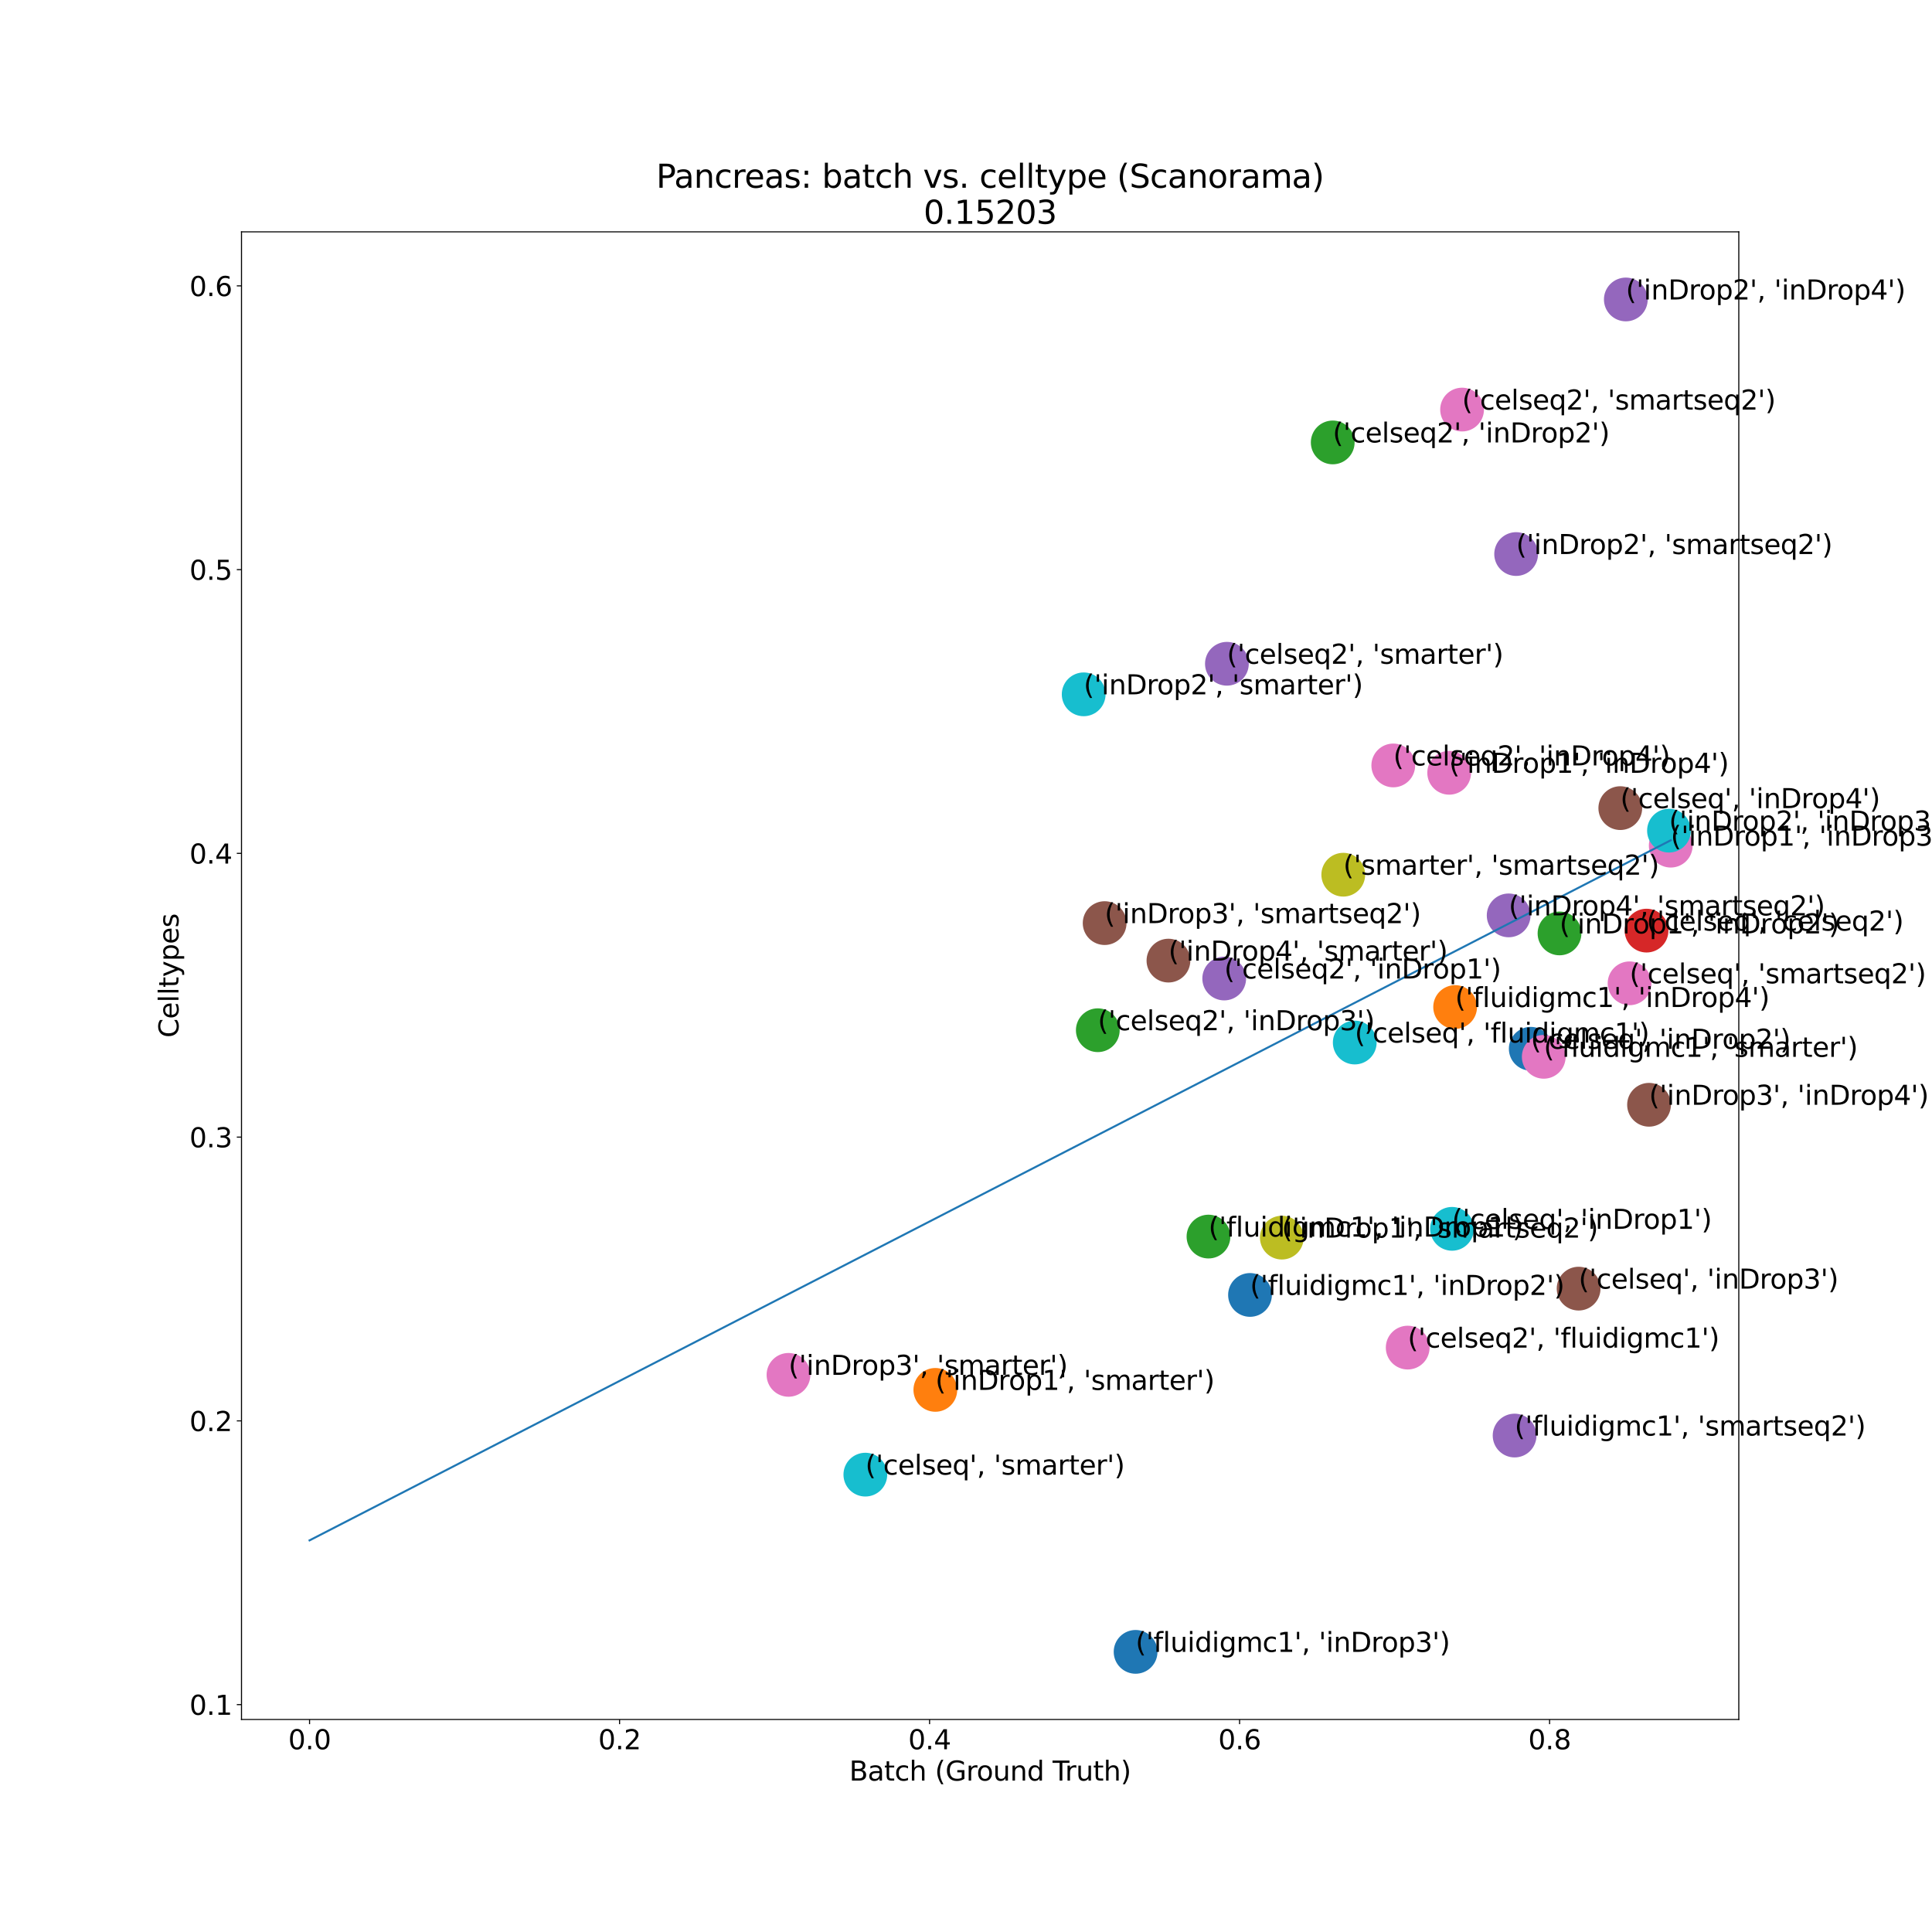 <?xml version="1.0" encoding="utf-8" standalone="no"?>
<!DOCTYPE svg PUBLIC "-//W3C//DTD SVG 1.1//EN"
  "http://www.w3.org/Graphics/SVG/1.1/DTD/svg11.dtd">
<svg xmlns:xlink="http://www.w3.org/1999/xlink" width="1440pt" height="1440pt" viewBox="0 0 1440 1440" xmlns="http://www.w3.org/2000/svg" version="1.1">
 <defs>
  <style type="text/css">*{stroke-linejoin: round; stroke-linecap: butt}</style>
 </defs>
 <g id="figure_1">
  <g id="patch_1">
   <path d="M 0 1440 
L 1440 1440 
L 1440 0 
L 0 0 
z
" style="fill: #ffffff"/>
  </g>
  <g id="axes_1">
   <g id="patch_2">
    <path d="M 180 1281.6 
L 1296 1281.6 
L 1296 172.8 
L 180 172.8 
z
" style="fill: #ffffff"/>
   </g>
   <g id="PathCollection_1">
    <defs>
     <path id="C0_0_67faf1f9dc" d="M 0 15.811 
C 4.193 15.811 8.215 14.145 11.18 11.18 
C 14.145 8.215 15.811 4.193 15.811 -0 
C 15.811 -4.193 14.145 -8.215 11.18 -11.18 
C 8.215 -14.145 4.193 -15.811 0 -15.811 
C -4.193 -15.811 -8.215 -14.145 -11.18 -11.18 
C -14.145 -8.215 -15.811 -4.193 -15.811 0 
C -15.811 4.193 -14.145 8.215 -11.18 11.18 
C -8.215 14.145 -4.193 15.811 0 15.811 
z
"/>
    </defs>
    <g clip-path="url(#pef5187ef40)">
     <use xlink:href="#C0_0_67faf1f9dc" x="1227.236" y="693.627" style="fill: #d62728; stroke: #d62728"/>
    </g>
    <g clip-path="url(#pef5187ef40)">
     <use xlink:href="#C0_0_67faf1f9dc" x="1009.753" y="777.047" style="fill: #17becf; stroke: #17becf"/>
    </g>
    <g clip-path="url(#pef5187ef40)">
     <use xlink:href="#C0_0_67faf1f9dc" x="1082.247" y="915.901" style="fill: #17becf; stroke: #17becf"/>
    </g>
    <g clip-path="url(#pef5187ef40)">
     <use xlink:href="#C0_0_67faf1f9dc" x="1140.933" y="781.687" style="fill: #1f77b4; stroke: #1f77b4"/>
    </g>
    <g clip-path="url(#pef5187ef40)">
     <use xlink:href="#C0_0_67faf1f9dc" x="1176.605" y="960.474" style="fill: #8c564b; stroke: #8c564b"/>
    </g>
    <g clip-path="url(#pef5187ef40)">
     <use xlink:href="#C0_0_67faf1f9dc" x="1207.674" y="602.327" style="fill: #8c564b; stroke: #8c564b"/>
    </g>
    <g clip-path="url(#pef5187ef40)">
     <use xlink:href="#C0_0_67faf1f9dc" x="644.98" y="1099.11" style="fill: #17becf; stroke: #17becf"/>
    </g>
    <g clip-path="url(#pef5187ef40)">
     <use xlink:href="#C0_0_67faf1f9dc" x="1214.578" y="732.911" style="fill: #e377c2; stroke: #e377c2"/>
    </g>
    <g clip-path="url(#pef5187ef40)">
     <use xlink:href="#C0_0_67faf1f9dc" x="1049.22" y="1004.425" style="fill: #e377c2; stroke: #e377c2"/>
    </g>
    <g clip-path="url(#pef5187ef40)">
     <use xlink:href="#C0_0_67faf1f9dc" x="912.459" y="729.324" style="fill: #9467bd; stroke: #9467bd"/>
    </g>
    <g clip-path="url(#pef5187ef40)">
     <use xlink:href="#C0_0_67faf1f9dc" x="993.336" y="329.76" style="fill: #2ca02c; stroke: #2ca02c"/>
    </g>
    <g clip-path="url(#pef5187ef40)">
     <use xlink:href="#C0_0_67faf1f9dc" x="818.239" y="767.863" style="fill: #2ca02c; stroke: #2ca02c"/>
    </g>
    <g clip-path="url(#pef5187ef40)">
     <use xlink:href="#C0_0_67faf1f9dc" x="1038.466" y="570.515" style="fill: #e377c2; stroke: #e377c2"/>
    </g>
    <g clip-path="url(#pef5187ef40)">
     <use xlink:href="#C0_0_67faf1f9dc" x="914.464" y="494.735" style="fill: #9467bd; stroke: #9467bd"/>
    </g>
    <g clip-path="url(#pef5187ef40)">
     <use xlink:href="#C0_0_67faf1f9dc" x="1089.749" y="305.273" style="fill: #e377c2; stroke: #e377c2"/>
    </g>
    <g clip-path="url(#pef5187ef40)">
     <use xlink:href="#C0_0_67faf1f9dc" x="900.732" y="921.673" style="fill: #2ca02c; stroke: #2ca02c"/>
    </g>
    <g clip-path="url(#pef5187ef40)">
     <use xlink:href="#C0_0_67faf1f9dc" x="931.684" y="965.17" style="fill: #1f77b4; stroke: #1f77b4"/>
    </g>
    <g clip-path="url(#pef5187ef40)">
     <use xlink:href="#C0_0_67faf1f9dc" x="846.407" y="1231.2" style="fill: #1f77b4; stroke: #1f77b4"/>
    </g>
    <g clip-path="url(#pef5187ef40)">
     <use xlink:href="#C0_0_67faf1f9dc" x="1084.572" y="750.584" style="fill: #ff7f0e; stroke: #ff7f0e"/>
    </g>
    <g clip-path="url(#pef5187ef40)">
     <use xlink:href="#C0_0_67faf1f9dc" x="1150.626" y="787.688" style="fill: #e377c2; stroke: #e377c2"/>
    </g>
    <g clip-path="url(#pef5187ef40)">
     <use xlink:href="#C0_0_67faf1f9dc" x="1128.896" y="1069.973" style="fill: #9467bd; stroke: #9467bd"/>
    </g>
    <g clip-path="url(#pef5187ef40)">
     <use xlink:href="#C0_0_67faf1f9dc" x="1162.367" y="695.715" style="fill: #2ca02c; stroke: #2ca02c"/>
    </g>
    <g clip-path="url(#pef5187ef40)">
     <use xlink:href="#C0_0_67faf1f9dc" x="1245.273" y="630.306" style="fill: #e377c2; stroke: #e377c2"/>
    </g>
    <g clip-path="url(#pef5187ef40)">
     <use xlink:href="#C0_0_67faf1f9dc" x="1080.138" y="575.992" style="fill: #e377c2; stroke: #e377c2"/>
    </g>
    <g clip-path="url(#pef5187ef40)">
     <use xlink:href="#C0_0_67faf1f9dc" x="697.144" y="1035.935" style="fill: #ff7f0e; stroke: #ff7f0e"/>
    </g>
    <g clip-path="url(#pef5187ef40)">
     <use xlink:href="#C0_0_67faf1f9dc" x="955.403" y="922.454" style="fill: #bcbd22; stroke: #bcbd22"/>
    </g>
    <g clip-path="url(#pef5187ef40)">
     <use xlink:href="#C0_0_67faf1f9dc" x="1243.965" y="619.116" style="fill: #17becf; stroke: #17becf"/>
    </g>
    <g clip-path="url(#pef5187ef40)">
     <use xlink:href="#C0_0_67faf1f9dc" x="1211.799" y="223.2" style="fill: #9467bd; stroke: #9467bd"/>
    </g>
    <g clip-path="url(#pef5187ef40)">
     <use xlink:href="#C0_0_67faf1f9dc" x="807.71" y="517.518" style="fill: #17becf; stroke: #17becf"/>
    </g>
    <g clip-path="url(#pef5187ef40)">
     <use xlink:href="#C0_0_67faf1f9dc" x="1130.043" y="412.957" style="fill: #9467bd; stroke: #9467bd"/>
    </g>
    <g clip-path="url(#pef5187ef40)">
     <use xlink:href="#C0_0_67faf1f9dc" x="1229.096" y="823.436" style="fill: #8c564b; stroke: #8c564b"/>
    </g>
    <g clip-path="url(#pef5187ef40)">
     <use xlink:href="#C0_0_67faf1f9dc" x="587.695" y="1024.741" style="fill: #e377c2; stroke: #e377c2"/>
    </g>
    <g clip-path="url(#pef5187ef40)">
     <use xlink:href="#C0_0_67faf1f9dc" x="823.34" y="688.035" style="fill: #8c564b; stroke: #8c564b"/>
    </g>
    <g clip-path="url(#pef5187ef40)">
     <use xlink:href="#C0_0_67faf1f9dc" x="870.889" y="715.986" style="fill: #8c564b; stroke: #8c564b"/>
    </g>
    <g clip-path="url(#pef5187ef40)">
     <use xlink:href="#C0_0_67faf1f9dc" x="1124.471" y="682.274" style="fill: #9467bd; stroke: #9467bd"/>
    </g>
    <g clip-path="url(#pef5187ef40)">
     <use xlink:href="#C0_0_67faf1f9dc" x="1001.189" y="651.952" style="fill: #bcbd22; stroke: #bcbd22"/>
    </g>
   </g>
   <g id="matplotlib.axis_1">
    <g id="xtick_1">
     <g id="line2d_1">
      <defs>
       <path id="mdfce002f55" d="M 0 0 
L 0 3.5 
" style="stroke: #000000; stroke-width: 0.8"/>
      </defs>
      <g>
       <use xlink:href="#mdfce002f55" x="230.727" y="1281.6" style="stroke: #000000; stroke-width: 0.8"/>
      </g>
     </g>
     <g id="text_1">
      <!-- 0.0 -->
      <g transform="translate(214.824 1303.797) scale(0.2 -0.2)">
       <defs>
        <path id="DejaVuSans-30" d="M 2034 4250 
Q 1547 4250 1301 3770 
Q 1056 3291 1056 2328 
Q 1056 1369 1301 889 
Q 1547 409 2034 409 
Q 2525 409 2770 889 
Q 3016 1369 3016 2328 
Q 3016 3291 2770 3770 
Q 2525 4250 2034 4250 
z
M 2034 4750 
Q 2819 4750 3233 4129 
Q 3647 3509 3647 2328 
Q 3647 1150 3233 529 
Q 2819 -91 2034 -91 
Q 1250 -91 836 529 
Q 422 1150 422 2328 
Q 422 3509 836 4129 
Q 1250 4750 2034 4750 
z
" transform="scale(0.016)"/>
        <path id="DejaVuSans-2e" d="M 684 794 
L 1344 794 
L 1344 0 
L 684 0 
L 684 794 
z
" transform="scale(0.016)"/>
       </defs>
       <use xlink:href="#DejaVuSans-30"/>
       <use xlink:href="#DejaVuSans-2e" x="63.623"/>
       <use xlink:href="#DejaVuSans-30" x="95.41"/>
      </g>
     </g>
    </g>
    <g id="xtick_2">
     <g id="line2d_2">
      <g>
       <use xlink:href="#mdfce002f55" x="461.788" y="1281.6" style="stroke: #000000; stroke-width: 0.8"/>
      </g>
     </g>
     <g id="text_2">
      <!-- 0.2 -->
      <g transform="translate(445.885 1303.797) scale(0.2 -0.2)">
       <defs>
        <path id="DejaVuSans-32" d="M 1228 531 
L 3431 531 
L 3431 0 
L 469 0 
L 469 531 
Q 828 903 1448 1529 
Q 2069 2156 2228 2338 
Q 2531 2678 2651 2914 
Q 2772 3150 2772 3378 
Q 2772 3750 2511 3984 
Q 2250 4219 1831 4219 
Q 1534 4219 1204 4116 
Q 875 4013 500 3803 
L 500 4441 
Q 881 4594 1212 4672 
Q 1544 4750 1819 4750 
Q 2544 4750 2975 4387 
Q 3406 4025 3406 3419 
Q 3406 3131 3298 2873 
Q 3191 2616 2906 2266 
Q 2828 2175 2409 1742 
Q 1991 1309 1228 531 
z
" transform="scale(0.016)"/>
       </defs>
       <use xlink:href="#DejaVuSans-30"/>
       <use xlink:href="#DejaVuSans-2e" x="63.623"/>
       <use xlink:href="#DejaVuSans-32" x="95.41"/>
      </g>
     </g>
    </g>
    <g id="xtick_3">
     <g id="line2d_3">
      <g>
       <use xlink:href="#mdfce002f55" x="692.849" y="1281.6" style="stroke: #000000; stroke-width: 0.8"/>
      </g>
     </g>
     <g id="text_3">
      <!-- 0.4 -->
      <g transform="translate(676.946 1303.797) scale(0.2 -0.2)">
       <defs>
        <path id="DejaVuSans-34" d="M 2419 4116 
L 825 1625 
L 2419 1625 
L 2419 4116 
z
M 2253 4666 
L 3047 4666 
L 3047 1625 
L 3713 1625 
L 3713 1100 
L 3047 1100 
L 3047 0 
L 2419 0 
L 2419 1100 
L 313 1100 
L 313 1709 
L 2253 4666 
z
" transform="scale(0.016)"/>
       </defs>
       <use xlink:href="#DejaVuSans-30"/>
       <use xlink:href="#DejaVuSans-2e" x="63.623"/>
       <use xlink:href="#DejaVuSans-34" x="95.41"/>
      </g>
     </g>
    </g>
    <g id="xtick_4">
     <g id="line2d_4">
      <g>
       <use xlink:href="#mdfce002f55" x="923.911" y="1281.6" style="stroke: #000000; stroke-width: 0.8"/>
      </g>
     </g>
     <g id="text_4">
      <!-- 0.6 -->
      <g transform="translate(908.007 1303.797) scale(0.2 -0.2)">
       <defs>
        <path id="DejaVuSans-36" d="M 2113 2584 
Q 1688 2584 1439 2293 
Q 1191 2003 1191 1497 
Q 1191 994 1439 701 
Q 1688 409 2113 409 
Q 2538 409 2786 701 
Q 3034 994 3034 1497 
Q 3034 2003 2786 2293 
Q 2538 2584 2113 2584 
z
M 3366 4563 
L 3366 3988 
Q 3128 4100 2886 4159 
Q 2644 4219 2406 4219 
Q 1781 4219 1451 3797 
Q 1122 3375 1075 2522 
Q 1259 2794 1537 2939 
Q 1816 3084 2150 3084 
Q 2853 3084 3261 2657 
Q 3669 2231 3669 1497 
Q 3669 778 3244 343 
Q 2819 -91 2113 -91 
Q 1303 -91 875 529 
Q 447 1150 447 2328 
Q 447 3434 972 4092 
Q 1497 4750 2381 4750 
Q 2619 4750 2861 4703 
Q 3103 4656 3366 4563 
z
" transform="scale(0.016)"/>
       </defs>
       <use xlink:href="#DejaVuSans-30"/>
       <use xlink:href="#DejaVuSans-2e" x="63.623"/>
       <use xlink:href="#DejaVuSans-36" x="95.41"/>
      </g>
     </g>
    </g>
    <g id="xtick_5">
     <g id="line2d_5">
      <g>
       <use xlink:href="#mdfce002f55" x="1154.972" y="1281.6" style="stroke: #000000; stroke-width: 0.8"/>
      </g>
     </g>
     <g id="text_5">
      <!-- 0.8 -->
      <g transform="translate(1139.068 1303.797) scale(0.2 -0.2)">
       <defs>
        <path id="DejaVuSans-38" d="M 2034 2216 
Q 1584 2216 1326 1975 
Q 1069 1734 1069 1313 
Q 1069 891 1326 650 
Q 1584 409 2034 409 
Q 2484 409 2743 651 
Q 3003 894 3003 1313 
Q 3003 1734 2745 1975 
Q 2488 2216 2034 2216 
z
M 1403 2484 
Q 997 2584 770 2862 
Q 544 3141 544 3541 
Q 544 4100 942 4425 
Q 1341 4750 2034 4750 
Q 2731 4750 3128 4425 
Q 3525 4100 3525 3541 
Q 3525 3141 3298 2862 
Q 3072 2584 2669 2484 
Q 3125 2378 3379 2068 
Q 3634 1759 3634 1313 
Q 3634 634 3220 271 
Q 2806 -91 2034 -91 
Q 1263 -91 848 271 
Q 434 634 434 1313 
Q 434 1759 690 2068 
Q 947 2378 1403 2484 
z
M 1172 3481 
Q 1172 3119 1398 2916 
Q 1625 2713 2034 2713 
Q 2441 2713 2670 2916 
Q 2900 3119 2900 3481 
Q 2900 3844 2670 4047 
Q 2441 4250 2034 4250 
Q 1625 4250 1398 4047 
Q 1172 3844 1172 3481 
z
" transform="scale(0.016)"/>
       </defs>
       <use xlink:href="#DejaVuSans-30"/>
       <use xlink:href="#DejaVuSans-2e" x="63.623"/>
       <use xlink:href="#DejaVuSans-38" x="95.41"/>
      </g>
     </g>
    </g>
    <g id="text_6">
     <!-- Batch (Ground Truth) -->
     <g transform="translate(632.98 1327.153) scale(0.2 -0.2)">
      <defs>
       <path id="DejaVuSans-42" d="M 1259 2228 
L 1259 519 
L 2272 519 
Q 2781 519 3026 730 
Q 3272 941 3272 1375 
Q 3272 1813 3026 2020 
Q 2781 2228 2272 2228 
L 1259 2228 
z
M 1259 4147 
L 1259 2741 
L 2194 2741 
Q 2656 2741 2882 2914 
Q 3109 3088 3109 3444 
Q 3109 3797 2882 3972 
Q 2656 4147 2194 4147 
L 1259 4147 
z
M 628 4666 
L 2241 4666 
Q 2963 4666 3353 4366 
Q 3744 4066 3744 3513 
Q 3744 3084 3544 2831 
Q 3344 2578 2956 2516 
Q 3422 2416 3680 2098 
Q 3938 1781 3938 1306 
Q 3938 681 3513 340 
Q 3088 0 2303 0 
L 628 0 
L 628 4666 
z
" transform="scale(0.016)"/>
       <path id="DejaVuSans-61" d="M 2194 1759 
Q 1497 1759 1228 1600 
Q 959 1441 959 1056 
Q 959 750 1161 570 
Q 1363 391 1709 391 
Q 2188 391 2477 730 
Q 2766 1069 2766 1631 
L 2766 1759 
L 2194 1759 
z
M 3341 1997 
L 3341 0 
L 2766 0 
L 2766 531 
Q 2569 213 2275 61 
Q 1981 -91 1556 -91 
Q 1019 -91 701 211 
Q 384 513 384 1019 
Q 384 1609 779 1909 
Q 1175 2209 1959 2209 
L 2766 2209 
L 2766 2266 
Q 2766 2663 2505 2880 
Q 2244 3097 1772 3097 
Q 1472 3097 1187 3025 
Q 903 2953 641 2809 
L 641 3341 
Q 956 3463 1253 3523 
Q 1550 3584 1831 3584 
Q 2591 3584 2966 3190 
Q 3341 2797 3341 1997 
z
" transform="scale(0.016)"/>
       <path id="DejaVuSans-74" d="M 1172 4494 
L 1172 3500 
L 2356 3500 
L 2356 3053 
L 1172 3053 
L 1172 1153 
Q 1172 725 1289 603 
Q 1406 481 1766 481 
L 2356 481 
L 2356 0 
L 1766 0 
Q 1100 0 847 248 
Q 594 497 594 1153 
L 594 3053 
L 172 3053 
L 172 3500 
L 594 3500 
L 594 4494 
L 1172 4494 
z
" transform="scale(0.016)"/>
       <path id="DejaVuSans-63" d="M 3122 3366 
L 3122 2828 
Q 2878 2963 2633 3030 
Q 2388 3097 2138 3097 
Q 1578 3097 1268 2742 
Q 959 2388 959 1747 
Q 959 1106 1268 751 
Q 1578 397 2138 397 
Q 2388 397 2633 464 
Q 2878 531 3122 666 
L 3122 134 
Q 2881 22 2623 -34 
Q 2366 -91 2075 -91 
Q 1284 -91 818 406 
Q 353 903 353 1747 
Q 353 2603 823 3093 
Q 1294 3584 2113 3584 
Q 2378 3584 2631 3529 
Q 2884 3475 3122 3366 
z
" transform="scale(0.016)"/>
       <path id="DejaVuSans-68" d="M 3513 2113 
L 3513 0 
L 2938 0 
L 2938 2094 
Q 2938 2591 2744 2837 
Q 2550 3084 2163 3084 
Q 1697 3084 1428 2787 
Q 1159 2491 1159 1978 
L 1159 0 
L 581 0 
L 581 4863 
L 1159 4863 
L 1159 2956 
Q 1366 3272 1645 3428 
Q 1925 3584 2291 3584 
Q 2894 3584 3203 3211 
Q 3513 2838 3513 2113 
z
" transform="scale(0.016)"/>
       <path id="DejaVuSans-20" transform="scale(0.016)"/>
       <path id="DejaVuSans-28" d="M 1984 4856 
Q 1566 4138 1362 3434 
Q 1159 2731 1159 2009 
Q 1159 1288 1364 580 
Q 1569 -128 1984 -844 
L 1484 -844 
Q 1016 -109 783 600 
Q 550 1309 550 2009 
Q 550 2706 781 3412 
Q 1013 4119 1484 4856 
L 1984 4856 
z
" transform="scale(0.016)"/>
       <path id="DejaVuSans-47" d="M 3809 666 
L 3809 1919 
L 2778 1919 
L 2778 2438 
L 4434 2438 
L 4434 434 
Q 4069 175 3628 42 
Q 3188 -91 2688 -91 
Q 1594 -91 976 548 
Q 359 1188 359 2328 
Q 359 3472 976 4111 
Q 1594 4750 2688 4750 
Q 3144 4750 3555 4637 
Q 3966 4525 4313 4306 
L 4313 3634 
Q 3963 3931 3569 4081 
Q 3175 4231 2741 4231 
Q 1884 4231 1454 3753 
Q 1025 3275 1025 2328 
Q 1025 1384 1454 906 
Q 1884 428 2741 428 
Q 3075 428 3337 486 
Q 3600 544 3809 666 
z
" transform="scale(0.016)"/>
       <path id="DejaVuSans-72" d="M 2631 2963 
Q 2534 3019 2420 3045 
Q 2306 3072 2169 3072 
Q 1681 3072 1420 2755 
Q 1159 2438 1159 1844 
L 1159 0 
L 581 0 
L 581 3500 
L 1159 3500 
L 1159 2956 
Q 1341 3275 1631 3429 
Q 1922 3584 2338 3584 
Q 2397 3584 2469 3576 
Q 2541 3569 2628 3553 
L 2631 2963 
z
" transform="scale(0.016)"/>
       <path id="DejaVuSans-6f" d="M 1959 3097 
Q 1497 3097 1228 2736 
Q 959 2375 959 1747 
Q 959 1119 1226 758 
Q 1494 397 1959 397 
Q 2419 397 2687 759 
Q 2956 1122 2956 1747 
Q 2956 2369 2687 2733 
Q 2419 3097 1959 3097 
z
M 1959 3584 
Q 2709 3584 3137 3096 
Q 3566 2609 3566 1747 
Q 3566 888 3137 398 
Q 2709 -91 1959 -91 
Q 1206 -91 779 398 
Q 353 888 353 1747 
Q 353 2609 779 3096 
Q 1206 3584 1959 3584 
z
" transform="scale(0.016)"/>
       <path id="DejaVuSans-75" d="M 544 1381 
L 544 3500 
L 1119 3500 
L 1119 1403 
Q 1119 906 1312 657 
Q 1506 409 1894 409 
Q 2359 409 2629 706 
Q 2900 1003 2900 1516 
L 2900 3500 
L 3475 3500 
L 3475 0 
L 2900 0 
L 2900 538 
Q 2691 219 2414 64 
Q 2138 -91 1772 -91 
Q 1169 -91 856 284 
Q 544 659 544 1381 
z
M 1991 3584 
L 1991 3584 
z
" transform="scale(0.016)"/>
       <path id="DejaVuSans-6e" d="M 3513 2113 
L 3513 0 
L 2938 0 
L 2938 2094 
Q 2938 2591 2744 2837 
Q 2550 3084 2163 3084 
Q 1697 3084 1428 2787 
Q 1159 2491 1159 1978 
L 1159 0 
L 581 0 
L 581 3500 
L 1159 3500 
L 1159 2956 
Q 1366 3272 1645 3428 
Q 1925 3584 2291 3584 
Q 2894 3584 3203 3211 
Q 3513 2838 3513 2113 
z
" transform="scale(0.016)"/>
       <path id="DejaVuSans-64" d="M 2906 2969 
L 2906 4863 
L 3481 4863 
L 3481 0 
L 2906 0 
L 2906 525 
Q 2725 213 2448 61 
Q 2172 -91 1784 -91 
Q 1150 -91 751 415 
Q 353 922 353 1747 
Q 353 2572 751 3078 
Q 1150 3584 1784 3584 
Q 2172 3584 2448 3432 
Q 2725 3281 2906 2969 
z
M 947 1747 
Q 947 1113 1208 752 
Q 1469 391 1925 391 
Q 2381 391 2643 752 
Q 2906 1113 2906 1747 
Q 2906 2381 2643 2742 
Q 2381 3103 1925 3103 
Q 1469 3103 1208 2742 
Q 947 2381 947 1747 
z
" transform="scale(0.016)"/>
       <path id="DejaVuSans-54" d="M -19 4666 
L 3928 4666 
L 3928 4134 
L 2272 4134 
L 2272 0 
L 1638 0 
L 1638 4134 
L -19 4134 
L -19 4666 
z
" transform="scale(0.016)"/>
       <path id="DejaVuSans-29" d="M 513 4856 
L 1013 4856 
Q 1481 4119 1714 3412 
Q 1947 2706 1947 2009 
Q 1947 1309 1714 600 
Q 1481 -109 1013 -844 
L 513 -844 
Q 928 -128 1133 580 
Q 1338 1288 1338 2009 
Q 1338 2731 1133 3434 
Q 928 4138 513 4856 
z
" transform="scale(0.016)"/>
      </defs>
      <use xlink:href="#DejaVuSans-42"/>
      <use xlink:href="#DejaVuSans-61" x="68.604"/>
      <use xlink:href="#DejaVuSans-74" x="129.883"/>
      <use xlink:href="#DejaVuSans-63" x="169.092"/>
      <use xlink:href="#DejaVuSans-68" x="224.072"/>
      <use xlink:href="#DejaVuSans-20" x="287.451"/>
      <use xlink:href="#DejaVuSans-28" x="319.238"/>
      <use xlink:href="#DejaVuSans-47" x="358.252"/>
      <use xlink:href="#DejaVuSans-72" x="435.742"/>
      <use xlink:href="#DejaVuSans-6f" x="474.605"/>
      <use xlink:href="#DejaVuSans-75" x="535.787"/>
      <use xlink:href="#DejaVuSans-6e" x="599.166"/>
      <use xlink:href="#DejaVuSans-64" x="662.545"/>
      <use xlink:href="#DejaVuSans-20" x="726.021"/>
      <use xlink:href="#DejaVuSans-54" x="757.809"/>
      <use xlink:href="#DejaVuSans-72" x="804.143"/>
      <use xlink:href="#DejaVuSans-75" x="845.256"/>
      <use xlink:href="#DejaVuSans-74" x="908.635"/>
      <use xlink:href="#DejaVuSans-68" x="947.844"/>
      <use xlink:href="#DejaVuSans-29" x="1011.223"/>
     </g>
    </g>
   </g>
   <g id="matplotlib.axis_2">
    <g id="ytick_1">
     <g id="line2d_6">
      <defs>
       <path id="mce3a5f0c1d" d="M 0 0 
L -3.5 0 
" style="stroke: #000000; stroke-width: 0.8"/>
      </defs>
      <g>
       <use xlink:href="#mce3a5f0c1d" x="180" y="1270.521" style="stroke: #000000; stroke-width: 0.8"/>
      </g>
     </g>
     <g id="text_7">
      <!-- 0.1 -->
      <g transform="translate(141.194 1278.119) scale(0.2 -0.2)">
       <defs>
        <path id="DejaVuSans-31" d="M 794 531 
L 1825 531 
L 1825 4091 
L 703 3866 
L 703 4441 
L 1819 4666 
L 2450 4666 
L 2450 531 
L 3481 531 
L 3481 0 
L 794 0 
L 794 531 
z
" transform="scale(0.016)"/>
       </defs>
       <use xlink:href="#DejaVuSans-30"/>
       <use xlink:href="#DejaVuSans-2e" x="63.623"/>
       <use xlink:href="#DejaVuSans-31" x="95.41"/>
      </g>
     </g>
    </g>
    <g id="ytick_2">
     <g id="line2d_7">
      <g>
       <use xlink:href="#mce3a5f0c1d" x="180" y="1059.032" style="stroke: #000000; stroke-width: 0.8"/>
      </g>
     </g>
     <g id="text_8">
      <!-- 0.2 -->
      <g transform="translate(141.194 1066.63) scale(0.2 -0.2)">
       <use xlink:href="#DejaVuSans-30"/>
       <use xlink:href="#DejaVuSans-2e" x="63.623"/>
       <use xlink:href="#DejaVuSans-32" x="95.41"/>
      </g>
     </g>
    </g>
    <g id="ytick_3">
     <g id="line2d_8">
      <g>
       <use xlink:href="#mce3a5f0c1d" x="180" y="847.543" style="stroke: #000000; stroke-width: 0.8"/>
      </g>
     </g>
     <g id="text_9">
      <!-- 0.3 -->
      <g transform="translate(141.194 855.142) scale(0.2 -0.2)">
       <defs>
        <path id="DejaVuSans-33" d="M 2597 2516 
Q 3050 2419 3304 2112 
Q 3559 1806 3559 1356 
Q 3559 666 3084 287 
Q 2609 -91 1734 -91 
Q 1441 -91 1130 -33 
Q 819 25 488 141 
L 488 750 
Q 750 597 1062 519 
Q 1375 441 1716 441 
Q 2309 441 2620 675 
Q 2931 909 2931 1356 
Q 2931 1769 2642 2001 
Q 2353 2234 1838 2234 
L 1294 2234 
L 1294 2753 
L 1863 2753 
Q 2328 2753 2575 2939 
Q 2822 3125 2822 3475 
Q 2822 3834 2567 4026 
Q 2313 4219 1838 4219 
Q 1578 4219 1281 4162 
Q 984 4106 628 3988 
L 628 4550 
Q 988 4650 1302 4700 
Q 1616 4750 1894 4750 
Q 2613 4750 3031 4423 
Q 3450 4097 3450 3541 
Q 3450 3153 3228 2886 
Q 3006 2619 2597 2516 
z
" transform="scale(0.016)"/>
       </defs>
       <use xlink:href="#DejaVuSans-30"/>
       <use xlink:href="#DejaVuSans-2e" x="63.623"/>
       <use xlink:href="#DejaVuSans-33" x="95.41"/>
      </g>
     </g>
    </g>
    <g id="ytick_4">
     <g id="line2d_9">
      <g>
       <use xlink:href="#mce3a5f0c1d" x="180" y="636.054" style="stroke: #000000; stroke-width: 0.8"/>
      </g>
     </g>
     <g id="text_10">
      <!-- 0.4 -->
      <g transform="translate(141.194 643.653) scale(0.2 -0.2)">
       <use xlink:href="#DejaVuSans-30"/>
       <use xlink:href="#DejaVuSans-2e" x="63.623"/>
       <use xlink:href="#DejaVuSans-34" x="95.41"/>
      </g>
     </g>
    </g>
    <g id="ytick_5">
     <g id="line2d_10">
      <g>
       <use xlink:href="#mce3a5f0c1d" x="180" y="424.565" style="stroke: #000000; stroke-width: 0.8"/>
      </g>
     </g>
     <g id="text_11">
      <!-- 0.5 -->
      <g transform="translate(141.194 432.164) scale(0.2 -0.2)">
       <defs>
        <path id="DejaVuSans-35" d="M 691 4666 
L 3169 4666 
L 3169 4134 
L 1269 4134 
L 1269 2991 
Q 1406 3038 1543 3061 
Q 1681 3084 1819 3084 
Q 2600 3084 3056 2656 
Q 3513 2228 3513 1497 
Q 3513 744 3044 326 
Q 2575 -91 1722 -91 
Q 1428 -91 1123 -41 
Q 819 9 494 109 
L 494 744 
Q 775 591 1075 516 
Q 1375 441 1709 441 
Q 2250 441 2565 725 
Q 2881 1009 2881 1497 
Q 2881 1984 2565 2268 
Q 2250 2553 1709 2553 
Q 1456 2553 1204 2497 
Q 953 2441 691 2322 
L 691 4666 
z
" transform="scale(0.016)"/>
       </defs>
       <use xlink:href="#DejaVuSans-30"/>
       <use xlink:href="#DejaVuSans-2e" x="63.623"/>
       <use xlink:href="#DejaVuSans-35" x="95.41"/>
      </g>
     </g>
    </g>
    <g id="ytick_6">
     <g id="line2d_11">
      <g>
       <use xlink:href="#mce3a5f0c1d" x="180" y="213.077" style="stroke: #000000; stroke-width: 0.8"/>
      </g>
     </g>
     <g id="text_12">
      <!-- 0.6 -->
      <g transform="translate(141.194 220.675) scale(0.2 -0.2)">
       <use xlink:href="#DejaVuSans-30"/>
       <use xlink:href="#DejaVuSans-2e" x="63.623"/>
       <use xlink:href="#DejaVuSans-36" x="95.41"/>
      </g>
     </g>
    </g>
    <g id="text_13">
     <!-- Celltypes -->
     <g transform="translate(133.034 773.442) rotate(-90) scale(0.2 -0.2)">
      <defs>
       <path id="DejaVuSans-43" d="M 4122 4306 
L 4122 3641 
Q 3803 3938 3442 4084 
Q 3081 4231 2675 4231 
Q 1875 4231 1450 3742 
Q 1025 3253 1025 2328 
Q 1025 1406 1450 917 
Q 1875 428 2675 428 
Q 3081 428 3442 575 
Q 3803 722 4122 1019 
L 4122 359 
Q 3791 134 3420 21 
Q 3050 -91 2638 -91 
Q 1578 -91 968 557 
Q 359 1206 359 2328 
Q 359 3453 968 4101 
Q 1578 4750 2638 4750 
Q 3056 4750 3426 4639 
Q 3797 4528 4122 4306 
z
" transform="scale(0.016)"/>
       <path id="DejaVuSans-65" d="M 3597 1894 
L 3597 1613 
L 953 1613 
Q 991 1019 1311 708 
Q 1631 397 2203 397 
Q 2534 397 2845 478 
Q 3156 559 3463 722 
L 3463 178 
Q 3153 47 2828 -22 
Q 2503 -91 2169 -91 
Q 1331 -91 842 396 
Q 353 884 353 1716 
Q 353 2575 817 3079 
Q 1281 3584 2069 3584 
Q 2775 3584 3186 3129 
Q 3597 2675 3597 1894 
z
M 3022 2063 
Q 3016 2534 2758 2815 
Q 2500 3097 2075 3097 
Q 1594 3097 1305 2825 
Q 1016 2553 972 2059 
L 3022 2063 
z
" transform="scale(0.016)"/>
       <path id="DejaVuSans-6c" d="M 603 4863 
L 1178 4863 
L 1178 0 
L 603 0 
L 603 4863 
z
" transform="scale(0.016)"/>
       <path id="DejaVuSans-79" d="M 2059 -325 
Q 1816 -950 1584 -1140 
Q 1353 -1331 966 -1331 
L 506 -1331 
L 506 -850 
L 844 -850 
Q 1081 -850 1212 -737 
Q 1344 -625 1503 -206 
L 1606 56 
L 191 3500 
L 800 3500 
L 1894 763 
L 2988 3500 
L 3597 3500 
L 2059 -325 
z
" transform="scale(0.016)"/>
       <path id="DejaVuSans-70" d="M 1159 525 
L 1159 -1331 
L 581 -1331 
L 581 3500 
L 1159 3500 
L 1159 2969 
Q 1341 3281 1617 3432 
Q 1894 3584 2278 3584 
Q 2916 3584 3314 3078 
Q 3713 2572 3713 1747 
Q 3713 922 3314 415 
Q 2916 -91 2278 -91 
Q 1894 -91 1617 61 
Q 1341 213 1159 525 
z
M 3116 1747 
Q 3116 2381 2855 2742 
Q 2594 3103 2138 3103 
Q 1681 3103 1420 2742 
Q 1159 2381 1159 1747 
Q 1159 1113 1420 752 
Q 1681 391 2138 391 
Q 2594 391 2855 752 
Q 3116 1113 3116 1747 
z
" transform="scale(0.016)"/>
       <path id="DejaVuSans-73" d="M 2834 3397 
L 2834 2853 
Q 2591 2978 2328 3040 
Q 2066 3103 1784 3103 
Q 1356 3103 1142 2972 
Q 928 2841 928 2578 
Q 928 2378 1081 2264 
Q 1234 2150 1697 2047 
L 1894 2003 
Q 2506 1872 2764 1633 
Q 3022 1394 3022 966 
Q 3022 478 2636 193 
Q 2250 -91 1575 -91 
Q 1294 -91 989 -36 
Q 684 19 347 128 
L 347 722 
Q 666 556 975 473 
Q 1284 391 1588 391 
Q 1994 391 2212 530 
Q 2431 669 2431 922 
Q 2431 1156 2273 1281 
Q 2116 1406 1581 1522 
L 1381 1569 
Q 847 1681 609 1914 
Q 372 2147 372 2553 
Q 372 3047 722 3315 
Q 1072 3584 1716 3584 
Q 2034 3584 2315 3537 
Q 2597 3491 2834 3397 
z
" transform="scale(0.016)"/>
      </defs>
      <use xlink:href="#DejaVuSans-43"/>
      <use xlink:href="#DejaVuSans-65" x="69.824"/>
      <use xlink:href="#DejaVuSans-6c" x="131.348"/>
      <use xlink:href="#DejaVuSans-6c" x="159.131"/>
      <use xlink:href="#DejaVuSans-74" x="186.914"/>
      <use xlink:href="#DejaVuSans-79" x="226.123"/>
      <use xlink:href="#DejaVuSans-70" x="285.303"/>
      <use xlink:href="#DejaVuSans-65" x="348.779"/>
      <use xlink:href="#DejaVuSans-73" x="410.303"/>
     </g>
    </g>
   </g>
   <g id="line2d_12">
    <path d="M 230.727 1148.099 
L 1245.273 626.298 
" clip-path="url(#pef5187ef40)" style="fill: none; stroke: #1f77b4; stroke-width: 1.5; stroke-linecap: square"/>
   </g>
   <g id="patch_3">
    <path d="M 180 1281.6 
L 180 172.8 
" style="fill: none; stroke: #000000; stroke-width: 0.8; stroke-linejoin: miter; stroke-linecap: square"/>
   </g>
   <g id="patch_4">
    <path d="M 1296 1281.6 
L 1296 172.8 
" style="fill: none; stroke: #000000; stroke-width: 0.8; stroke-linejoin: miter; stroke-linecap: square"/>
   </g>
   <g id="patch_5">
    <path d="M 180 1281.6 
L 1296 1281.6 
" style="fill: none; stroke: #000000; stroke-width: 0.8; stroke-linejoin: miter; stroke-linecap: square"/>
   </g>
   <g id="patch_6">
    <path d="M 180 172.8 
L 1296 172.8 
" style="fill: none; stroke: #000000; stroke-width: 0.8; stroke-linejoin: miter; stroke-linecap: square"/>
   </g>
   <g id="text_14">
    <!-- ('celseq', 'celseq2') -->
    <g transform="translate(1227.236 693.627) scale(0.2 -0.2)">
     <defs>
      <path id="DejaVuSans-27" d="M 1147 4666 
L 1147 2931 
L 616 2931 
L 616 4666 
L 1147 4666 
z
" transform="scale(0.016)"/>
      <path id="DejaVuSans-71" d="M 947 1747 
Q 947 1113 1208 752 
Q 1469 391 1925 391 
Q 2381 391 2643 752 
Q 2906 1113 2906 1747 
Q 2906 2381 2643 2742 
Q 2381 3103 1925 3103 
Q 1469 3103 1208 2742 
Q 947 2381 947 1747 
z
M 2906 525 
Q 2725 213 2448 61 
Q 2172 -91 1784 -91 
Q 1150 -91 751 415 
Q 353 922 353 1747 
Q 353 2572 751 3078 
Q 1150 3584 1784 3584 
Q 2172 3584 2448 3432 
Q 2725 3281 2906 2969 
L 2906 3500 
L 3481 3500 
L 3481 -1331 
L 2906 -1331 
L 2906 525 
z
" transform="scale(0.016)"/>
      <path id="DejaVuSans-2c" d="M 750 794 
L 1409 794 
L 1409 256 
L 897 -744 
L 494 -744 
L 750 256 
L 750 794 
z
" transform="scale(0.016)"/>
     </defs>
     <use xlink:href="#DejaVuSans-28"/>
     <use xlink:href="#DejaVuSans-27" x="39.014"/>
     <use xlink:href="#DejaVuSans-63" x="66.504"/>
     <use xlink:href="#DejaVuSans-65" x="121.484"/>
     <use xlink:href="#DejaVuSans-6c" x="183.008"/>
     <use xlink:href="#DejaVuSans-73" x="210.791"/>
     <use xlink:href="#DejaVuSans-65" x="262.891"/>
     <use xlink:href="#DejaVuSans-71" x="324.414"/>
     <use xlink:href="#DejaVuSans-27" x="387.891"/>
     <use xlink:href="#DejaVuSans-2c" x="415.381"/>
     <use xlink:href="#DejaVuSans-20" x="447.168"/>
     <use xlink:href="#DejaVuSans-27" x="478.955"/>
     <use xlink:href="#DejaVuSans-63" x="506.445"/>
     <use xlink:href="#DejaVuSans-65" x="561.426"/>
     <use xlink:href="#DejaVuSans-6c" x="622.949"/>
     <use xlink:href="#DejaVuSans-73" x="650.732"/>
     <use xlink:href="#DejaVuSans-65" x="702.832"/>
     <use xlink:href="#DejaVuSans-71" x="764.355"/>
     <use xlink:href="#DejaVuSans-32" x="827.832"/>
     <use xlink:href="#DejaVuSans-27" x="891.455"/>
     <use xlink:href="#DejaVuSans-29" x="918.945"/>
    </g>
   </g>
   <g id="text_15">
    <!-- ('celseq', 'fluidigmc1') -->
    <g transform="translate(1009.753 777.047) scale(0.2 -0.2)">
     <defs>
      <path id="DejaVuSans-66" d="M 2375 4863 
L 2375 4384 
L 1825 4384 
Q 1516 4384 1395 4259 
Q 1275 4134 1275 3809 
L 1275 3500 
L 2222 3500 
L 2222 3053 
L 1275 3053 
L 1275 0 
L 697 0 
L 697 3053 
L 147 3053 
L 147 3500 
L 697 3500 
L 697 3744 
Q 697 4328 969 4595 
Q 1241 4863 1831 4863 
L 2375 4863 
z
" transform="scale(0.016)"/>
      <path id="DejaVuSans-69" d="M 603 3500 
L 1178 3500 
L 1178 0 
L 603 0 
L 603 3500 
z
M 603 4863 
L 1178 4863 
L 1178 4134 
L 603 4134 
L 603 4863 
z
" transform="scale(0.016)"/>
      <path id="DejaVuSans-67" d="M 2906 1791 
Q 2906 2416 2648 2759 
Q 2391 3103 1925 3103 
Q 1463 3103 1205 2759 
Q 947 2416 947 1791 
Q 947 1169 1205 825 
Q 1463 481 1925 481 
Q 2391 481 2648 825 
Q 2906 1169 2906 1791 
z
M 3481 434 
Q 3481 -459 3084 -895 
Q 2688 -1331 1869 -1331 
Q 1566 -1331 1297 -1286 
Q 1028 -1241 775 -1147 
L 775 -588 
Q 1028 -725 1275 -790 
Q 1522 -856 1778 -856 
Q 2344 -856 2625 -561 
Q 2906 -266 2906 331 
L 2906 616 
Q 2728 306 2450 153 
Q 2172 0 1784 0 
Q 1141 0 747 490 
Q 353 981 353 1791 
Q 353 2603 747 3093 
Q 1141 3584 1784 3584 
Q 2172 3584 2450 3431 
Q 2728 3278 2906 2969 
L 2906 3500 
L 3481 3500 
L 3481 434 
z
" transform="scale(0.016)"/>
      <path id="DejaVuSans-6d" d="M 3328 2828 
Q 3544 3216 3844 3400 
Q 4144 3584 4550 3584 
Q 5097 3584 5394 3201 
Q 5691 2819 5691 2113 
L 5691 0 
L 5113 0 
L 5113 2094 
Q 5113 2597 4934 2840 
Q 4756 3084 4391 3084 
Q 3944 3084 3684 2787 
Q 3425 2491 3425 1978 
L 3425 0 
L 2847 0 
L 2847 2094 
Q 2847 2600 2669 2842 
Q 2491 3084 2119 3084 
Q 1678 3084 1418 2786 
Q 1159 2488 1159 1978 
L 1159 0 
L 581 0 
L 581 3500 
L 1159 3500 
L 1159 2956 
Q 1356 3278 1631 3431 
Q 1906 3584 2284 3584 
Q 2666 3584 2933 3390 
Q 3200 3197 3328 2828 
z
" transform="scale(0.016)"/>
     </defs>
     <use xlink:href="#DejaVuSans-28"/>
     <use xlink:href="#DejaVuSans-27" x="39.014"/>
     <use xlink:href="#DejaVuSans-63" x="66.504"/>
     <use xlink:href="#DejaVuSans-65" x="121.484"/>
     <use xlink:href="#DejaVuSans-6c" x="183.008"/>
     <use xlink:href="#DejaVuSans-73" x="210.791"/>
     <use xlink:href="#DejaVuSans-65" x="262.891"/>
     <use xlink:href="#DejaVuSans-71" x="324.414"/>
     <use xlink:href="#DejaVuSans-27" x="387.891"/>
     <use xlink:href="#DejaVuSans-2c" x="415.381"/>
     <use xlink:href="#DejaVuSans-20" x="447.168"/>
     <use xlink:href="#DejaVuSans-27" x="478.955"/>
     <use xlink:href="#DejaVuSans-66" x="506.445"/>
     <use xlink:href="#DejaVuSans-6c" x="541.65"/>
     <use xlink:href="#DejaVuSans-75" x="569.434"/>
     <use xlink:href="#DejaVuSans-69" x="632.812"/>
     <use xlink:href="#DejaVuSans-64" x="660.596"/>
     <use xlink:href="#DejaVuSans-69" x="724.072"/>
     <use xlink:href="#DejaVuSans-67" x="751.855"/>
     <use xlink:href="#DejaVuSans-6d" x="815.332"/>
     <use xlink:href="#DejaVuSans-63" x="912.744"/>
     <use xlink:href="#DejaVuSans-31" x="967.725"/>
     <use xlink:href="#DejaVuSans-27" x="1031.348"/>
     <use xlink:href="#DejaVuSans-29" x="1058.838"/>
    </g>
   </g>
   <g id="text_16">
    <!-- ('celseq', 'inDrop1') -->
    <g transform="translate(1082.247 915.901) scale(0.2 -0.2)">
     <defs>
      <path id="DejaVuSans-44" d="M 1259 4147 
L 1259 519 
L 2022 519 
Q 2988 519 3436 956 
Q 3884 1394 3884 2338 
Q 3884 3275 3436 3711 
Q 2988 4147 2022 4147 
L 1259 4147 
z
M 628 4666 
L 1925 4666 
Q 3281 4666 3915 4102 
Q 4550 3538 4550 2338 
Q 4550 1131 3912 565 
Q 3275 0 1925 0 
L 628 0 
L 628 4666 
z
" transform="scale(0.016)"/>
     </defs>
     <use xlink:href="#DejaVuSans-28"/>
     <use xlink:href="#DejaVuSans-27" x="39.014"/>
     <use xlink:href="#DejaVuSans-63" x="66.504"/>
     <use xlink:href="#DejaVuSans-65" x="121.484"/>
     <use xlink:href="#DejaVuSans-6c" x="183.008"/>
     <use xlink:href="#DejaVuSans-73" x="210.791"/>
     <use xlink:href="#DejaVuSans-65" x="262.891"/>
     <use xlink:href="#DejaVuSans-71" x="324.414"/>
     <use xlink:href="#DejaVuSans-27" x="387.891"/>
     <use xlink:href="#DejaVuSans-2c" x="415.381"/>
     <use xlink:href="#DejaVuSans-20" x="447.168"/>
     <use xlink:href="#DejaVuSans-27" x="478.955"/>
     <use xlink:href="#DejaVuSans-69" x="506.445"/>
     <use xlink:href="#DejaVuSans-6e" x="534.229"/>
     <use xlink:href="#DejaVuSans-44" x="597.607"/>
     <use xlink:href="#DejaVuSans-72" x="674.609"/>
     <use xlink:href="#DejaVuSans-6f" x="713.473"/>
     <use xlink:href="#DejaVuSans-70" x="774.654"/>
     <use xlink:href="#DejaVuSans-31" x="838.131"/>
     <use xlink:href="#DejaVuSans-27" x="901.754"/>
     <use xlink:href="#DejaVuSans-29" x="929.244"/>
    </g>
   </g>
   <g id="text_17">
    <!-- ('celseq', 'inDrop2') -->
    <g transform="translate(1140.933 781.687) scale(0.2 -0.2)">
     <use xlink:href="#DejaVuSans-28"/>
     <use xlink:href="#DejaVuSans-27" x="39.014"/>
     <use xlink:href="#DejaVuSans-63" x="66.504"/>
     <use xlink:href="#DejaVuSans-65" x="121.484"/>
     <use xlink:href="#DejaVuSans-6c" x="183.008"/>
     <use xlink:href="#DejaVuSans-73" x="210.791"/>
     <use xlink:href="#DejaVuSans-65" x="262.891"/>
     <use xlink:href="#DejaVuSans-71" x="324.414"/>
     <use xlink:href="#DejaVuSans-27" x="387.891"/>
     <use xlink:href="#DejaVuSans-2c" x="415.381"/>
     <use xlink:href="#DejaVuSans-20" x="447.168"/>
     <use xlink:href="#DejaVuSans-27" x="478.955"/>
     <use xlink:href="#DejaVuSans-69" x="506.445"/>
     <use xlink:href="#DejaVuSans-6e" x="534.229"/>
     <use xlink:href="#DejaVuSans-44" x="597.607"/>
     <use xlink:href="#DejaVuSans-72" x="674.609"/>
     <use xlink:href="#DejaVuSans-6f" x="713.473"/>
     <use xlink:href="#DejaVuSans-70" x="774.654"/>
     <use xlink:href="#DejaVuSans-32" x="838.131"/>
     <use xlink:href="#DejaVuSans-27" x="901.754"/>
     <use xlink:href="#DejaVuSans-29" x="929.244"/>
    </g>
   </g>
   <g id="text_18">
    <!-- ('celseq', 'inDrop3') -->
    <g transform="translate(1176.605 960.474) scale(0.2 -0.2)">
     <use xlink:href="#DejaVuSans-28"/>
     <use xlink:href="#DejaVuSans-27" x="39.014"/>
     <use xlink:href="#DejaVuSans-63" x="66.504"/>
     <use xlink:href="#DejaVuSans-65" x="121.484"/>
     <use xlink:href="#DejaVuSans-6c" x="183.008"/>
     <use xlink:href="#DejaVuSans-73" x="210.791"/>
     <use xlink:href="#DejaVuSans-65" x="262.891"/>
     <use xlink:href="#DejaVuSans-71" x="324.414"/>
     <use xlink:href="#DejaVuSans-27" x="387.891"/>
     <use xlink:href="#DejaVuSans-2c" x="415.381"/>
     <use xlink:href="#DejaVuSans-20" x="447.168"/>
     <use xlink:href="#DejaVuSans-27" x="478.955"/>
     <use xlink:href="#DejaVuSans-69" x="506.445"/>
     <use xlink:href="#DejaVuSans-6e" x="534.229"/>
     <use xlink:href="#DejaVuSans-44" x="597.607"/>
     <use xlink:href="#DejaVuSans-72" x="674.609"/>
     <use xlink:href="#DejaVuSans-6f" x="713.473"/>
     <use xlink:href="#DejaVuSans-70" x="774.654"/>
     <use xlink:href="#DejaVuSans-33" x="838.131"/>
     <use xlink:href="#DejaVuSans-27" x="901.754"/>
     <use xlink:href="#DejaVuSans-29" x="929.244"/>
    </g>
   </g>
   <g id="text_19">
    <!-- ('celseq', 'inDrop4') -->
    <g transform="translate(1207.674 602.327) scale(0.2 -0.2)">
     <use xlink:href="#DejaVuSans-28"/>
     <use xlink:href="#DejaVuSans-27" x="39.014"/>
     <use xlink:href="#DejaVuSans-63" x="66.504"/>
     <use xlink:href="#DejaVuSans-65" x="121.484"/>
     <use xlink:href="#DejaVuSans-6c" x="183.008"/>
     <use xlink:href="#DejaVuSans-73" x="210.791"/>
     <use xlink:href="#DejaVuSans-65" x="262.891"/>
     <use xlink:href="#DejaVuSans-71" x="324.414"/>
     <use xlink:href="#DejaVuSans-27" x="387.891"/>
     <use xlink:href="#DejaVuSans-2c" x="415.381"/>
     <use xlink:href="#DejaVuSans-20" x="447.168"/>
     <use xlink:href="#DejaVuSans-27" x="478.955"/>
     <use xlink:href="#DejaVuSans-69" x="506.445"/>
     <use xlink:href="#DejaVuSans-6e" x="534.229"/>
     <use xlink:href="#DejaVuSans-44" x="597.607"/>
     <use xlink:href="#DejaVuSans-72" x="674.609"/>
     <use xlink:href="#DejaVuSans-6f" x="713.473"/>
     <use xlink:href="#DejaVuSans-70" x="774.654"/>
     <use xlink:href="#DejaVuSans-34" x="838.131"/>
     <use xlink:href="#DejaVuSans-27" x="901.754"/>
     <use xlink:href="#DejaVuSans-29" x="929.244"/>
    </g>
   </g>
   <g id="text_20">
    <!-- ('celseq', 'smarter') -->
    <g transform="translate(644.98 1099.11) scale(0.2 -0.2)">
     <use xlink:href="#DejaVuSans-28"/>
     <use xlink:href="#DejaVuSans-27" x="39.014"/>
     <use xlink:href="#DejaVuSans-63" x="66.504"/>
     <use xlink:href="#DejaVuSans-65" x="121.484"/>
     <use xlink:href="#DejaVuSans-6c" x="183.008"/>
     <use xlink:href="#DejaVuSans-73" x="210.791"/>
     <use xlink:href="#DejaVuSans-65" x="262.891"/>
     <use xlink:href="#DejaVuSans-71" x="324.414"/>
     <use xlink:href="#DejaVuSans-27" x="387.891"/>
     <use xlink:href="#DejaVuSans-2c" x="415.381"/>
     <use xlink:href="#DejaVuSans-20" x="447.168"/>
     <use xlink:href="#DejaVuSans-27" x="478.955"/>
     <use xlink:href="#DejaVuSans-73" x="506.445"/>
     <use xlink:href="#DejaVuSans-6d" x="558.545"/>
     <use xlink:href="#DejaVuSans-61" x="655.957"/>
     <use xlink:href="#DejaVuSans-72" x="717.236"/>
     <use xlink:href="#DejaVuSans-74" x="758.35"/>
     <use xlink:href="#DejaVuSans-65" x="797.559"/>
     <use xlink:href="#DejaVuSans-72" x="859.082"/>
     <use xlink:href="#DejaVuSans-27" x="900.195"/>
     <use xlink:href="#DejaVuSans-29" x="927.686"/>
    </g>
   </g>
   <g id="text_21">
    <!-- ('celseq', 'smartseq2') -->
    <g transform="translate(1214.578 732.911) scale(0.2 -0.2)">
     <use xlink:href="#DejaVuSans-28"/>
     <use xlink:href="#DejaVuSans-27" x="39.014"/>
     <use xlink:href="#DejaVuSans-63" x="66.504"/>
     <use xlink:href="#DejaVuSans-65" x="121.484"/>
     <use xlink:href="#DejaVuSans-6c" x="183.008"/>
     <use xlink:href="#DejaVuSans-73" x="210.791"/>
     <use xlink:href="#DejaVuSans-65" x="262.891"/>
     <use xlink:href="#DejaVuSans-71" x="324.414"/>
     <use xlink:href="#DejaVuSans-27" x="387.891"/>
     <use xlink:href="#DejaVuSans-2c" x="415.381"/>
     <use xlink:href="#DejaVuSans-20" x="447.168"/>
     <use xlink:href="#DejaVuSans-27" x="478.955"/>
     <use xlink:href="#DejaVuSans-73" x="506.445"/>
     <use xlink:href="#DejaVuSans-6d" x="558.545"/>
     <use xlink:href="#DejaVuSans-61" x="655.957"/>
     <use xlink:href="#DejaVuSans-72" x="717.236"/>
     <use xlink:href="#DejaVuSans-74" x="758.35"/>
     <use xlink:href="#DejaVuSans-73" x="797.559"/>
     <use xlink:href="#DejaVuSans-65" x="849.658"/>
     <use xlink:href="#DejaVuSans-71" x="911.182"/>
     <use xlink:href="#DejaVuSans-32" x="974.658"/>
     <use xlink:href="#DejaVuSans-27" x="1038.281"/>
     <use xlink:href="#DejaVuSans-29" x="1065.771"/>
    </g>
   </g>
   <g id="text_22">
    <!-- ('celseq2', 'fluidigmc1') -->
    <g transform="translate(1049.22 1004.425) scale(0.2 -0.2)">
     <use xlink:href="#DejaVuSans-28"/>
     <use xlink:href="#DejaVuSans-27" x="39.014"/>
     <use xlink:href="#DejaVuSans-63" x="66.504"/>
     <use xlink:href="#DejaVuSans-65" x="121.484"/>
     <use xlink:href="#DejaVuSans-6c" x="183.008"/>
     <use xlink:href="#DejaVuSans-73" x="210.791"/>
     <use xlink:href="#DejaVuSans-65" x="262.891"/>
     <use xlink:href="#DejaVuSans-71" x="324.414"/>
     <use xlink:href="#DejaVuSans-32" x="387.891"/>
     <use xlink:href="#DejaVuSans-27" x="451.514"/>
     <use xlink:href="#DejaVuSans-2c" x="479.004"/>
     <use xlink:href="#DejaVuSans-20" x="510.791"/>
     <use xlink:href="#DejaVuSans-27" x="542.578"/>
     <use xlink:href="#DejaVuSans-66" x="570.068"/>
     <use xlink:href="#DejaVuSans-6c" x="605.273"/>
     <use xlink:href="#DejaVuSans-75" x="633.057"/>
     <use xlink:href="#DejaVuSans-69" x="696.436"/>
     <use xlink:href="#DejaVuSans-64" x="724.219"/>
     <use xlink:href="#DejaVuSans-69" x="787.695"/>
     <use xlink:href="#DejaVuSans-67" x="815.479"/>
     <use xlink:href="#DejaVuSans-6d" x="878.955"/>
     <use xlink:href="#DejaVuSans-63" x="976.367"/>
     <use xlink:href="#DejaVuSans-31" x="1031.348"/>
     <use xlink:href="#DejaVuSans-27" x="1094.971"/>
     <use xlink:href="#DejaVuSans-29" x="1122.461"/>
    </g>
   </g>
   <g id="text_23">
    <!-- ('celseq2', 'inDrop1') -->
    <g transform="translate(912.459 729.324) scale(0.2 -0.2)">
     <use xlink:href="#DejaVuSans-28"/>
     <use xlink:href="#DejaVuSans-27" x="39.014"/>
     <use xlink:href="#DejaVuSans-63" x="66.504"/>
     <use xlink:href="#DejaVuSans-65" x="121.484"/>
     <use xlink:href="#DejaVuSans-6c" x="183.008"/>
     <use xlink:href="#DejaVuSans-73" x="210.791"/>
     <use xlink:href="#DejaVuSans-65" x="262.891"/>
     <use xlink:href="#DejaVuSans-71" x="324.414"/>
     <use xlink:href="#DejaVuSans-32" x="387.891"/>
     <use xlink:href="#DejaVuSans-27" x="451.514"/>
     <use xlink:href="#DejaVuSans-2c" x="479.004"/>
     <use xlink:href="#DejaVuSans-20" x="510.791"/>
     <use xlink:href="#DejaVuSans-27" x="542.578"/>
     <use xlink:href="#DejaVuSans-69" x="570.068"/>
     <use xlink:href="#DejaVuSans-6e" x="597.852"/>
     <use xlink:href="#DejaVuSans-44" x="661.23"/>
     <use xlink:href="#DejaVuSans-72" x="738.232"/>
     <use xlink:href="#DejaVuSans-6f" x="777.096"/>
     <use xlink:href="#DejaVuSans-70" x="838.277"/>
     <use xlink:href="#DejaVuSans-31" x="901.754"/>
     <use xlink:href="#DejaVuSans-27" x="965.377"/>
     <use xlink:href="#DejaVuSans-29" x="992.867"/>
    </g>
   </g>
   <g id="text_24">
    <!-- ('celseq2', 'inDrop2') -->
    <g transform="translate(993.336 329.76) scale(0.2 -0.2)">
     <use xlink:href="#DejaVuSans-28"/>
     <use xlink:href="#DejaVuSans-27" x="39.014"/>
     <use xlink:href="#DejaVuSans-63" x="66.504"/>
     <use xlink:href="#DejaVuSans-65" x="121.484"/>
     <use xlink:href="#DejaVuSans-6c" x="183.008"/>
     <use xlink:href="#DejaVuSans-73" x="210.791"/>
     <use xlink:href="#DejaVuSans-65" x="262.891"/>
     <use xlink:href="#DejaVuSans-71" x="324.414"/>
     <use xlink:href="#DejaVuSans-32" x="387.891"/>
     <use xlink:href="#DejaVuSans-27" x="451.514"/>
     <use xlink:href="#DejaVuSans-2c" x="479.004"/>
     <use xlink:href="#DejaVuSans-20" x="510.791"/>
     <use xlink:href="#DejaVuSans-27" x="542.578"/>
     <use xlink:href="#DejaVuSans-69" x="570.068"/>
     <use xlink:href="#DejaVuSans-6e" x="597.852"/>
     <use xlink:href="#DejaVuSans-44" x="661.23"/>
     <use xlink:href="#DejaVuSans-72" x="738.232"/>
     <use xlink:href="#DejaVuSans-6f" x="777.096"/>
     <use xlink:href="#DejaVuSans-70" x="838.277"/>
     <use xlink:href="#DejaVuSans-32" x="901.754"/>
     <use xlink:href="#DejaVuSans-27" x="965.377"/>
     <use xlink:href="#DejaVuSans-29" x="992.867"/>
    </g>
   </g>
   <g id="text_25">
    <!-- ('celseq2', 'inDrop3') -->
    <g transform="translate(818.239 767.863) scale(0.2 -0.2)">
     <use xlink:href="#DejaVuSans-28"/>
     <use xlink:href="#DejaVuSans-27" x="39.014"/>
     <use xlink:href="#DejaVuSans-63" x="66.504"/>
     <use xlink:href="#DejaVuSans-65" x="121.484"/>
     <use xlink:href="#DejaVuSans-6c" x="183.008"/>
     <use xlink:href="#DejaVuSans-73" x="210.791"/>
     <use xlink:href="#DejaVuSans-65" x="262.891"/>
     <use xlink:href="#DejaVuSans-71" x="324.414"/>
     <use xlink:href="#DejaVuSans-32" x="387.891"/>
     <use xlink:href="#DejaVuSans-27" x="451.514"/>
     <use xlink:href="#DejaVuSans-2c" x="479.004"/>
     <use xlink:href="#DejaVuSans-20" x="510.791"/>
     <use xlink:href="#DejaVuSans-27" x="542.578"/>
     <use xlink:href="#DejaVuSans-69" x="570.068"/>
     <use xlink:href="#DejaVuSans-6e" x="597.852"/>
     <use xlink:href="#DejaVuSans-44" x="661.23"/>
     <use xlink:href="#DejaVuSans-72" x="738.232"/>
     <use xlink:href="#DejaVuSans-6f" x="777.096"/>
     <use xlink:href="#DejaVuSans-70" x="838.277"/>
     <use xlink:href="#DejaVuSans-33" x="901.754"/>
     <use xlink:href="#DejaVuSans-27" x="965.377"/>
     <use xlink:href="#DejaVuSans-29" x="992.867"/>
    </g>
   </g>
   <g id="text_26">
    <!-- ('celseq2', 'inDrop4') -->
    <g transform="translate(1038.466 570.515) scale(0.2 -0.2)">
     <use xlink:href="#DejaVuSans-28"/>
     <use xlink:href="#DejaVuSans-27" x="39.014"/>
     <use xlink:href="#DejaVuSans-63" x="66.504"/>
     <use xlink:href="#DejaVuSans-65" x="121.484"/>
     <use xlink:href="#DejaVuSans-6c" x="183.008"/>
     <use xlink:href="#DejaVuSans-73" x="210.791"/>
     <use xlink:href="#DejaVuSans-65" x="262.891"/>
     <use xlink:href="#DejaVuSans-71" x="324.414"/>
     <use xlink:href="#DejaVuSans-32" x="387.891"/>
     <use xlink:href="#DejaVuSans-27" x="451.514"/>
     <use xlink:href="#DejaVuSans-2c" x="479.004"/>
     <use xlink:href="#DejaVuSans-20" x="510.791"/>
     <use xlink:href="#DejaVuSans-27" x="542.578"/>
     <use xlink:href="#DejaVuSans-69" x="570.068"/>
     <use xlink:href="#DejaVuSans-6e" x="597.852"/>
     <use xlink:href="#DejaVuSans-44" x="661.23"/>
     <use xlink:href="#DejaVuSans-72" x="738.232"/>
     <use xlink:href="#DejaVuSans-6f" x="777.096"/>
     <use xlink:href="#DejaVuSans-70" x="838.277"/>
     <use xlink:href="#DejaVuSans-34" x="901.754"/>
     <use xlink:href="#DejaVuSans-27" x="965.377"/>
     <use xlink:href="#DejaVuSans-29" x="992.867"/>
    </g>
   </g>
   <g id="text_27">
    <!-- ('celseq2', 'smarter') -->
    <g transform="translate(914.464 494.735) scale(0.2 -0.2)">
     <use xlink:href="#DejaVuSans-28"/>
     <use xlink:href="#DejaVuSans-27" x="39.014"/>
     <use xlink:href="#DejaVuSans-63" x="66.504"/>
     <use xlink:href="#DejaVuSans-65" x="121.484"/>
     <use xlink:href="#DejaVuSans-6c" x="183.008"/>
     <use xlink:href="#DejaVuSans-73" x="210.791"/>
     <use xlink:href="#DejaVuSans-65" x="262.891"/>
     <use xlink:href="#DejaVuSans-71" x="324.414"/>
     <use xlink:href="#DejaVuSans-32" x="387.891"/>
     <use xlink:href="#DejaVuSans-27" x="451.514"/>
     <use xlink:href="#DejaVuSans-2c" x="479.004"/>
     <use xlink:href="#DejaVuSans-20" x="510.791"/>
     <use xlink:href="#DejaVuSans-27" x="542.578"/>
     <use xlink:href="#DejaVuSans-73" x="570.068"/>
     <use xlink:href="#DejaVuSans-6d" x="622.168"/>
     <use xlink:href="#DejaVuSans-61" x="719.58"/>
     <use xlink:href="#DejaVuSans-72" x="780.859"/>
     <use xlink:href="#DejaVuSans-74" x="821.973"/>
     <use xlink:href="#DejaVuSans-65" x="861.182"/>
     <use xlink:href="#DejaVuSans-72" x="922.705"/>
     <use xlink:href="#DejaVuSans-27" x="963.818"/>
     <use xlink:href="#DejaVuSans-29" x="991.309"/>
    </g>
   </g>
   <g id="text_28">
    <!-- ('celseq2', 'smartseq2') -->
    <g transform="translate(1089.749 305.273) scale(0.2 -0.2)">
     <use xlink:href="#DejaVuSans-28"/>
     <use xlink:href="#DejaVuSans-27" x="39.014"/>
     <use xlink:href="#DejaVuSans-63" x="66.504"/>
     <use xlink:href="#DejaVuSans-65" x="121.484"/>
     <use xlink:href="#DejaVuSans-6c" x="183.008"/>
     <use xlink:href="#DejaVuSans-73" x="210.791"/>
     <use xlink:href="#DejaVuSans-65" x="262.891"/>
     <use xlink:href="#DejaVuSans-71" x="324.414"/>
     <use xlink:href="#DejaVuSans-32" x="387.891"/>
     <use xlink:href="#DejaVuSans-27" x="451.514"/>
     <use xlink:href="#DejaVuSans-2c" x="479.004"/>
     <use xlink:href="#DejaVuSans-20" x="510.791"/>
     <use xlink:href="#DejaVuSans-27" x="542.578"/>
     <use xlink:href="#DejaVuSans-73" x="570.068"/>
     <use xlink:href="#DejaVuSans-6d" x="622.168"/>
     <use xlink:href="#DejaVuSans-61" x="719.58"/>
     <use xlink:href="#DejaVuSans-72" x="780.859"/>
     <use xlink:href="#DejaVuSans-74" x="821.973"/>
     <use xlink:href="#DejaVuSans-73" x="861.182"/>
     <use xlink:href="#DejaVuSans-65" x="913.281"/>
     <use xlink:href="#DejaVuSans-71" x="974.805"/>
     <use xlink:href="#DejaVuSans-32" x="1038.281"/>
     <use xlink:href="#DejaVuSans-27" x="1101.904"/>
     <use xlink:href="#DejaVuSans-29" x="1129.395"/>
    </g>
   </g>
   <g id="text_29">
    <!-- ('fluidigmc1', 'inDrop1') -->
    <g transform="translate(900.732 921.673) scale(0.2 -0.2)">
     <use xlink:href="#DejaVuSans-28"/>
     <use xlink:href="#DejaVuSans-27" x="39.014"/>
     <use xlink:href="#DejaVuSans-66" x="66.504"/>
     <use xlink:href="#DejaVuSans-6c" x="101.709"/>
     <use xlink:href="#DejaVuSans-75" x="129.492"/>
     <use xlink:href="#DejaVuSans-69" x="192.871"/>
     <use xlink:href="#DejaVuSans-64" x="220.654"/>
     <use xlink:href="#DejaVuSans-69" x="284.131"/>
     <use xlink:href="#DejaVuSans-67" x="311.914"/>
     <use xlink:href="#DejaVuSans-6d" x="375.391"/>
     <use xlink:href="#DejaVuSans-63" x="472.803"/>
     <use xlink:href="#DejaVuSans-31" x="527.783"/>
     <use xlink:href="#DejaVuSans-27" x="591.406"/>
     <use xlink:href="#DejaVuSans-2c" x="618.896"/>
     <use xlink:href="#DejaVuSans-20" x="650.684"/>
     <use xlink:href="#DejaVuSans-27" x="682.471"/>
     <use xlink:href="#DejaVuSans-69" x="709.961"/>
     <use xlink:href="#DejaVuSans-6e" x="737.744"/>
     <use xlink:href="#DejaVuSans-44" x="801.123"/>
     <use xlink:href="#DejaVuSans-72" x="878.125"/>
     <use xlink:href="#DejaVuSans-6f" x="916.988"/>
     <use xlink:href="#DejaVuSans-70" x="978.17"/>
     <use xlink:href="#DejaVuSans-31" x="1041.646"/>
     <use xlink:href="#DejaVuSans-27" x="1105.27"/>
     <use xlink:href="#DejaVuSans-29" x="1132.76"/>
    </g>
   </g>
   <g id="text_30">
    <!-- ('fluidigmc1', 'inDrop2') -->
    <g transform="translate(931.684 965.17) scale(0.2 -0.2)">
     <use xlink:href="#DejaVuSans-28"/>
     <use xlink:href="#DejaVuSans-27" x="39.014"/>
     <use xlink:href="#DejaVuSans-66" x="66.504"/>
     <use xlink:href="#DejaVuSans-6c" x="101.709"/>
     <use xlink:href="#DejaVuSans-75" x="129.492"/>
     <use xlink:href="#DejaVuSans-69" x="192.871"/>
     <use xlink:href="#DejaVuSans-64" x="220.654"/>
     <use xlink:href="#DejaVuSans-69" x="284.131"/>
     <use xlink:href="#DejaVuSans-67" x="311.914"/>
     <use xlink:href="#DejaVuSans-6d" x="375.391"/>
     <use xlink:href="#DejaVuSans-63" x="472.803"/>
     <use xlink:href="#DejaVuSans-31" x="527.783"/>
     <use xlink:href="#DejaVuSans-27" x="591.406"/>
     <use xlink:href="#DejaVuSans-2c" x="618.896"/>
     <use xlink:href="#DejaVuSans-20" x="650.684"/>
     <use xlink:href="#DejaVuSans-27" x="682.471"/>
     <use xlink:href="#DejaVuSans-69" x="709.961"/>
     <use xlink:href="#DejaVuSans-6e" x="737.744"/>
     <use xlink:href="#DejaVuSans-44" x="801.123"/>
     <use xlink:href="#DejaVuSans-72" x="878.125"/>
     <use xlink:href="#DejaVuSans-6f" x="916.988"/>
     <use xlink:href="#DejaVuSans-70" x="978.17"/>
     <use xlink:href="#DejaVuSans-32" x="1041.646"/>
     <use xlink:href="#DejaVuSans-27" x="1105.27"/>
     <use xlink:href="#DejaVuSans-29" x="1132.76"/>
    </g>
   </g>
   <g id="text_31">
    <!-- ('fluidigmc1', 'inDrop3') -->
    <g transform="translate(846.407 1231.2) scale(0.2 -0.2)">
     <use xlink:href="#DejaVuSans-28"/>
     <use xlink:href="#DejaVuSans-27" x="39.014"/>
     <use xlink:href="#DejaVuSans-66" x="66.504"/>
     <use xlink:href="#DejaVuSans-6c" x="101.709"/>
     <use xlink:href="#DejaVuSans-75" x="129.492"/>
     <use xlink:href="#DejaVuSans-69" x="192.871"/>
     <use xlink:href="#DejaVuSans-64" x="220.654"/>
     <use xlink:href="#DejaVuSans-69" x="284.131"/>
     <use xlink:href="#DejaVuSans-67" x="311.914"/>
     <use xlink:href="#DejaVuSans-6d" x="375.391"/>
     <use xlink:href="#DejaVuSans-63" x="472.803"/>
     <use xlink:href="#DejaVuSans-31" x="527.783"/>
     <use xlink:href="#DejaVuSans-27" x="591.406"/>
     <use xlink:href="#DejaVuSans-2c" x="618.896"/>
     <use xlink:href="#DejaVuSans-20" x="650.684"/>
     <use xlink:href="#DejaVuSans-27" x="682.471"/>
     <use xlink:href="#DejaVuSans-69" x="709.961"/>
     <use xlink:href="#DejaVuSans-6e" x="737.744"/>
     <use xlink:href="#DejaVuSans-44" x="801.123"/>
     <use xlink:href="#DejaVuSans-72" x="878.125"/>
     <use xlink:href="#DejaVuSans-6f" x="916.988"/>
     <use xlink:href="#DejaVuSans-70" x="978.17"/>
     <use xlink:href="#DejaVuSans-33" x="1041.646"/>
     <use xlink:href="#DejaVuSans-27" x="1105.27"/>
     <use xlink:href="#DejaVuSans-29" x="1132.76"/>
    </g>
   </g>
   <g id="text_32">
    <!-- ('fluidigmc1', 'inDrop4') -->
    <g transform="translate(1084.572 750.584) scale(0.2 -0.2)">
     <use xlink:href="#DejaVuSans-28"/>
     <use xlink:href="#DejaVuSans-27" x="39.014"/>
     <use xlink:href="#DejaVuSans-66" x="66.504"/>
     <use xlink:href="#DejaVuSans-6c" x="101.709"/>
     <use xlink:href="#DejaVuSans-75" x="129.492"/>
     <use xlink:href="#DejaVuSans-69" x="192.871"/>
     <use xlink:href="#DejaVuSans-64" x="220.654"/>
     <use xlink:href="#DejaVuSans-69" x="284.131"/>
     <use xlink:href="#DejaVuSans-67" x="311.914"/>
     <use xlink:href="#DejaVuSans-6d" x="375.391"/>
     <use xlink:href="#DejaVuSans-63" x="472.803"/>
     <use xlink:href="#DejaVuSans-31" x="527.783"/>
     <use xlink:href="#DejaVuSans-27" x="591.406"/>
     <use xlink:href="#DejaVuSans-2c" x="618.896"/>
     <use xlink:href="#DejaVuSans-20" x="650.684"/>
     <use xlink:href="#DejaVuSans-27" x="682.471"/>
     <use xlink:href="#DejaVuSans-69" x="709.961"/>
     <use xlink:href="#DejaVuSans-6e" x="737.744"/>
     <use xlink:href="#DejaVuSans-44" x="801.123"/>
     <use xlink:href="#DejaVuSans-72" x="878.125"/>
     <use xlink:href="#DejaVuSans-6f" x="916.988"/>
     <use xlink:href="#DejaVuSans-70" x="978.17"/>
     <use xlink:href="#DejaVuSans-34" x="1041.646"/>
     <use xlink:href="#DejaVuSans-27" x="1105.27"/>
     <use xlink:href="#DejaVuSans-29" x="1132.76"/>
    </g>
   </g>
   <g id="text_33">
    <!-- ('fluidigmc1', 'smarter') -->
    <g transform="translate(1150.626 787.688) scale(0.2 -0.2)">
     <use xlink:href="#DejaVuSans-28"/>
     <use xlink:href="#DejaVuSans-27" x="39.014"/>
     <use xlink:href="#DejaVuSans-66" x="66.504"/>
     <use xlink:href="#DejaVuSans-6c" x="101.709"/>
     <use xlink:href="#DejaVuSans-75" x="129.492"/>
     <use xlink:href="#DejaVuSans-69" x="192.871"/>
     <use xlink:href="#DejaVuSans-64" x="220.654"/>
     <use xlink:href="#DejaVuSans-69" x="284.131"/>
     <use xlink:href="#DejaVuSans-67" x="311.914"/>
     <use xlink:href="#DejaVuSans-6d" x="375.391"/>
     <use xlink:href="#DejaVuSans-63" x="472.803"/>
     <use xlink:href="#DejaVuSans-31" x="527.783"/>
     <use xlink:href="#DejaVuSans-27" x="591.406"/>
     <use xlink:href="#DejaVuSans-2c" x="618.896"/>
     <use xlink:href="#DejaVuSans-20" x="650.684"/>
     <use xlink:href="#DejaVuSans-27" x="682.471"/>
     <use xlink:href="#DejaVuSans-73" x="709.961"/>
     <use xlink:href="#DejaVuSans-6d" x="762.061"/>
     <use xlink:href="#DejaVuSans-61" x="859.473"/>
     <use xlink:href="#DejaVuSans-72" x="920.752"/>
     <use xlink:href="#DejaVuSans-74" x="961.865"/>
     <use xlink:href="#DejaVuSans-65" x="1001.074"/>
     <use xlink:href="#DejaVuSans-72" x="1062.598"/>
     <use xlink:href="#DejaVuSans-27" x="1103.711"/>
     <use xlink:href="#DejaVuSans-29" x="1131.201"/>
    </g>
   </g>
   <g id="text_34">
    <!-- ('fluidigmc1', 'smartseq2') -->
    <g transform="translate(1128.896 1069.973) scale(0.2 -0.2)">
     <use xlink:href="#DejaVuSans-28"/>
     <use xlink:href="#DejaVuSans-27" x="39.014"/>
     <use xlink:href="#DejaVuSans-66" x="66.504"/>
     <use xlink:href="#DejaVuSans-6c" x="101.709"/>
     <use xlink:href="#DejaVuSans-75" x="129.492"/>
     <use xlink:href="#DejaVuSans-69" x="192.871"/>
     <use xlink:href="#DejaVuSans-64" x="220.654"/>
     <use xlink:href="#DejaVuSans-69" x="284.131"/>
     <use xlink:href="#DejaVuSans-67" x="311.914"/>
     <use xlink:href="#DejaVuSans-6d" x="375.391"/>
     <use xlink:href="#DejaVuSans-63" x="472.803"/>
     <use xlink:href="#DejaVuSans-31" x="527.783"/>
     <use xlink:href="#DejaVuSans-27" x="591.406"/>
     <use xlink:href="#DejaVuSans-2c" x="618.896"/>
     <use xlink:href="#DejaVuSans-20" x="650.684"/>
     <use xlink:href="#DejaVuSans-27" x="682.471"/>
     <use xlink:href="#DejaVuSans-73" x="709.961"/>
     <use xlink:href="#DejaVuSans-6d" x="762.061"/>
     <use xlink:href="#DejaVuSans-61" x="859.473"/>
     <use xlink:href="#DejaVuSans-72" x="920.752"/>
     <use xlink:href="#DejaVuSans-74" x="961.865"/>
     <use xlink:href="#DejaVuSans-73" x="1001.074"/>
     <use xlink:href="#DejaVuSans-65" x="1053.174"/>
     <use xlink:href="#DejaVuSans-71" x="1114.697"/>
     <use xlink:href="#DejaVuSans-32" x="1178.174"/>
     <use xlink:href="#DejaVuSans-27" x="1241.797"/>
     <use xlink:href="#DejaVuSans-29" x="1269.287"/>
    </g>
   </g>
   <g id="text_35">
    <!-- ('inDrop1', 'inDrop2') -->
    <g transform="translate(1162.367 695.715) scale(0.2 -0.2)">
     <use xlink:href="#DejaVuSans-28"/>
     <use xlink:href="#DejaVuSans-27" x="39.014"/>
     <use xlink:href="#DejaVuSans-69" x="66.504"/>
     <use xlink:href="#DejaVuSans-6e" x="94.287"/>
     <use xlink:href="#DejaVuSans-44" x="157.666"/>
     <use xlink:href="#DejaVuSans-72" x="234.668"/>
     <use xlink:href="#DejaVuSans-6f" x="273.531"/>
     <use xlink:href="#DejaVuSans-70" x="334.713"/>
     <use xlink:href="#DejaVuSans-31" x="398.189"/>
     <use xlink:href="#DejaVuSans-27" x="461.812"/>
     <use xlink:href="#DejaVuSans-2c" x="489.303"/>
     <use xlink:href="#DejaVuSans-20" x="521.09"/>
     <use xlink:href="#DejaVuSans-27" x="552.877"/>
     <use xlink:href="#DejaVuSans-69" x="580.367"/>
     <use xlink:href="#DejaVuSans-6e" x="608.15"/>
     <use xlink:href="#DejaVuSans-44" x="671.529"/>
     <use xlink:href="#DejaVuSans-72" x="748.531"/>
     <use xlink:href="#DejaVuSans-6f" x="787.395"/>
     <use xlink:href="#DejaVuSans-70" x="848.576"/>
     <use xlink:href="#DejaVuSans-32" x="912.053"/>
     <use xlink:href="#DejaVuSans-27" x="975.676"/>
     <use xlink:href="#DejaVuSans-29" x="1003.166"/>
    </g>
   </g>
   <g id="text_36">
    <!-- ('inDrop1', 'inDrop3') -->
    <g transform="translate(1245.273 630.306) scale(0.2 -0.2)">
     <use xlink:href="#DejaVuSans-28"/>
     <use xlink:href="#DejaVuSans-27" x="39.014"/>
     <use xlink:href="#DejaVuSans-69" x="66.504"/>
     <use xlink:href="#DejaVuSans-6e" x="94.287"/>
     <use xlink:href="#DejaVuSans-44" x="157.666"/>
     <use xlink:href="#DejaVuSans-72" x="234.668"/>
     <use xlink:href="#DejaVuSans-6f" x="273.531"/>
     <use xlink:href="#DejaVuSans-70" x="334.713"/>
     <use xlink:href="#DejaVuSans-31" x="398.189"/>
     <use xlink:href="#DejaVuSans-27" x="461.812"/>
     <use xlink:href="#DejaVuSans-2c" x="489.303"/>
     <use xlink:href="#DejaVuSans-20" x="521.09"/>
     <use xlink:href="#DejaVuSans-27" x="552.877"/>
     <use xlink:href="#DejaVuSans-69" x="580.367"/>
     <use xlink:href="#DejaVuSans-6e" x="608.15"/>
     <use xlink:href="#DejaVuSans-44" x="671.529"/>
     <use xlink:href="#DejaVuSans-72" x="748.531"/>
     <use xlink:href="#DejaVuSans-6f" x="787.395"/>
     <use xlink:href="#DejaVuSans-70" x="848.576"/>
     <use xlink:href="#DejaVuSans-33" x="912.053"/>
     <use xlink:href="#DejaVuSans-27" x="975.676"/>
     <use xlink:href="#DejaVuSans-29" x="1003.166"/>
    </g>
   </g>
   <g id="text_37">
    <!-- ('inDrop1', 'inDrop4') -->
    <g transform="translate(1080.138 575.992) scale(0.2 -0.2)">
     <use xlink:href="#DejaVuSans-28"/>
     <use xlink:href="#DejaVuSans-27" x="39.014"/>
     <use xlink:href="#DejaVuSans-69" x="66.504"/>
     <use xlink:href="#DejaVuSans-6e" x="94.287"/>
     <use xlink:href="#DejaVuSans-44" x="157.666"/>
     <use xlink:href="#DejaVuSans-72" x="234.668"/>
     <use xlink:href="#DejaVuSans-6f" x="273.531"/>
     <use xlink:href="#DejaVuSans-70" x="334.713"/>
     <use xlink:href="#DejaVuSans-31" x="398.189"/>
     <use xlink:href="#DejaVuSans-27" x="461.812"/>
     <use xlink:href="#DejaVuSans-2c" x="489.303"/>
     <use xlink:href="#DejaVuSans-20" x="521.09"/>
     <use xlink:href="#DejaVuSans-27" x="552.877"/>
     <use xlink:href="#DejaVuSans-69" x="580.367"/>
     <use xlink:href="#DejaVuSans-6e" x="608.15"/>
     <use xlink:href="#DejaVuSans-44" x="671.529"/>
     <use xlink:href="#DejaVuSans-72" x="748.531"/>
     <use xlink:href="#DejaVuSans-6f" x="787.395"/>
     <use xlink:href="#DejaVuSans-70" x="848.576"/>
     <use xlink:href="#DejaVuSans-34" x="912.053"/>
     <use xlink:href="#DejaVuSans-27" x="975.676"/>
     <use xlink:href="#DejaVuSans-29" x="1003.166"/>
    </g>
   </g>
   <g id="text_38">
    <!-- ('inDrop1', 'smarter') -->
    <g transform="translate(697.144 1035.935) scale(0.2 -0.2)">
     <use xlink:href="#DejaVuSans-28"/>
     <use xlink:href="#DejaVuSans-27" x="39.014"/>
     <use xlink:href="#DejaVuSans-69" x="66.504"/>
     <use xlink:href="#DejaVuSans-6e" x="94.287"/>
     <use xlink:href="#DejaVuSans-44" x="157.666"/>
     <use xlink:href="#DejaVuSans-72" x="234.668"/>
     <use xlink:href="#DejaVuSans-6f" x="273.531"/>
     <use xlink:href="#DejaVuSans-70" x="334.713"/>
     <use xlink:href="#DejaVuSans-31" x="398.189"/>
     <use xlink:href="#DejaVuSans-27" x="461.812"/>
     <use xlink:href="#DejaVuSans-2c" x="489.303"/>
     <use xlink:href="#DejaVuSans-20" x="521.09"/>
     <use xlink:href="#DejaVuSans-27" x="552.877"/>
     <use xlink:href="#DejaVuSans-73" x="580.367"/>
     <use xlink:href="#DejaVuSans-6d" x="632.467"/>
     <use xlink:href="#DejaVuSans-61" x="729.879"/>
     <use xlink:href="#DejaVuSans-72" x="791.158"/>
     <use xlink:href="#DejaVuSans-74" x="832.271"/>
     <use xlink:href="#DejaVuSans-65" x="871.48"/>
     <use xlink:href="#DejaVuSans-72" x="933.004"/>
     <use xlink:href="#DejaVuSans-27" x="974.117"/>
     <use xlink:href="#DejaVuSans-29" x="1001.607"/>
    </g>
   </g>
   <g id="text_39">
    <!-- ('inDrop1', 'smartseq2') -->
    <g transform="translate(955.403 922.454) scale(0.2 -0.2)">
     <use xlink:href="#DejaVuSans-28"/>
     <use xlink:href="#DejaVuSans-27" x="39.014"/>
     <use xlink:href="#DejaVuSans-69" x="66.504"/>
     <use xlink:href="#DejaVuSans-6e" x="94.287"/>
     <use xlink:href="#DejaVuSans-44" x="157.666"/>
     <use xlink:href="#DejaVuSans-72" x="234.668"/>
     <use xlink:href="#DejaVuSans-6f" x="273.531"/>
     <use xlink:href="#DejaVuSans-70" x="334.713"/>
     <use xlink:href="#DejaVuSans-31" x="398.189"/>
     <use xlink:href="#DejaVuSans-27" x="461.812"/>
     <use xlink:href="#DejaVuSans-2c" x="489.303"/>
     <use xlink:href="#DejaVuSans-20" x="521.09"/>
     <use xlink:href="#DejaVuSans-27" x="552.877"/>
     <use xlink:href="#DejaVuSans-73" x="580.367"/>
     <use xlink:href="#DejaVuSans-6d" x="632.467"/>
     <use xlink:href="#DejaVuSans-61" x="729.879"/>
     <use xlink:href="#DejaVuSans-72" x="791.158"/>
     <use xlink:href="#DejaVuSans-74" x="832.271"/>
     <use xlink:href="#DejaVuSans-73" x="871.48"/>
     <use xlink:href="#DejaVuSans-65" x="923.58"/>
     <use xlink:href="#DejaVuSans-71" x="985.104"/>
     <use xlink:href="#DejaVuSans-32" x="1048.58"/>
     <use xlink:href="#DejaVuSans-27" x="1112.203"/>
     <use xlink:href="#DejaVuSans-29" x="1139.693"/>
    </g>
   </g>
   <g id="text_40">
    <!-- ('inDrop2', 'inDrop3') -->
    <g transform="translate(1243.965 619.116) scale(0.2 -0.2)">
     <use xlink:href="#DejaVuSans-28"/>
     <use xlink:href="#DejaVuSans-27" x="39.014"/>
     <use xlink:href="#DejaVuSans-69" x="66.504"/>
     <use xlink:href="#DejaVuSans-6e" x="94.287"/>
     <use xlink:href="#DejaVuSans-44" x="157.666"/>
     <use xlink:href="#DejaVuSans-72" x="234.668"/>
     <use xlink:href="#DejaVuSans-6f" x="273.531"/>
     <use xlink:href="#DejaVuSans-70" x="334.713"/>
     <use xlink:href="#DejaVuSans-32" x="398.189"/>
     <use xlink:href="#DejaVuSans-27" x="461.812"/>
     <use xlink:href="#DejaVuSans-2c" x="489.303"/>
     <use xlink:href="#DejaVuSans-20" x="521.09"/>
     <use xlink:href="#DejaVuSans-27" x="552.877"/>
     <use xlink:href="#DejaVuSans-69" x="580.367"/>
     <use xlink:href="#DejaVuSans-6e" x="608.15"/>
     <use xlink:href="#DejaVuSans-44" x="671.529"/>
     <use xlink:href="#DejaVuSans-72" x="748.531"/>
     <use xlink:href="#DejaVuSans-6f" x="787.395"/>
     <use xlink:href="#DejaVuSans-70" x="848.576"/>
     <use xlink:href="#DejaVuSans-33" x="912.053"/>
     <use xlink:href="#DejaVuSans-27" x="975.676"/>
     <use xlink:href="#DejaVuSans-29" x="1003.166"/>
    </g>
   </g>
   <g id="text_41">
    <!-- ('inDrop2', 'inDrop4') -->
    <g transform="translate(1211.799 223.2) scale(0.2 -0.2)">
     <use xlink:href="#DejaVuSans-28"/>
     <use xlink:href="#DejaVuSans-27" x="39.014"/>
     <use xlink:href="#DejaVuSans-69" x="66.504"/>
     <use xlink:href="#DejaVuSans-6e" x="94.287"/>
     <use xlink:href="#DejaVuSans-44" x="157.666"/>
     <use xlink:href="#DejaVuSans-72" x="234.668"/>
     <use xlink:href="#DejaVuSans-6f" x="273.531"/>
     <use xlink:href="#DejaVuSans-70" x="334.713"/>
     <use xlink:href="#DejaVuSans-32" x="398.189"/>
     <use xlink:href="#DejaVuSans-27" x="461.812"/>
     <use xlink:href="#DejaVuSans-2c" x="489.303"/>
     <use xlink:href="#DejaVuSans-20" x="521.09"/>
     <use xlink:href="#DejaVuSans-27" x="552.877"/>
     <use xlink:href="#DejaVuSans-69" x="580.367"/>
     <use xlink:href="#DejaVuSans-6e" x="608.15"/>
     <use xlink:href="#DejaVuSans-44" x="671.529"/>
     <use xlink:href="#DejaVuSans-72" x="748.531"/>
     <use xlink:href="#DejaVuSans-6f" x="787.395"/>
     <use xlink:href="#DejaVuSans-70" x="848.576"/>
     <use xlink:href="#DejaVuSans-34" x="912.053"/>
     <use xlink:href="#DejaVuSans-27" x="975.676"/>
     <use xlink:href="#DejaVuSans-29" x="1003.166"/>
    </g>
   </g>
   <g id="text_42">
    <!-- ('inDrop2', 'smarter') -->
    <g transform="translate(807.71 517.518) scale(0.2 -0.2)">
     <use xlink:href="#DejaVuSans-28"/>
     <use xlink:href="#DejaVuSans-27" x="39.014"/>
     <use xlink:href="#DejaVuSans-69" x="66.504"/>
     <use xlink:href="#DejaVuSans-6e" x="94.287"/>
     <use xlink:href="#DejaVuSans-44" x="157.666"/>
     <use xlink:href="#DejaVuSans-72" x="234.668"/>
     <use xlink:href="#DejaVuSans-6f" x="273.531"/>
     <use xlink:href="#DejaVuSans-70" x="334.713"/>
     <use xlink:href="#DejaVuSans-32" x="398.189"/>
     <use xlink:href="#DejaVuSans-27" x="461.812"/>
     <use xlink:href="#DejaVuSans-2c" x="489.303"/>
     <use xlink:href="#DejaVuSans-20" x="521.09"/>
     <use xlink:href="#DejaVuSans-27" x="552.877"/>
     <use xlink:href="#DejaVuSans-73" x="580.367"/>
     <use xlink:href="#DejaVuSans-6d" x="632.467"/>
     <use xlink:href="#DejaVuSans-61" x="729.879"/>
     <use xlink:href="#DejaVuSans-72" x="791.158"/>
     <use xlink:href="#DejaVuSans-74" x="832.271"/>
     <use xlink:href="#DejaVuSans-65" x="871.48"/>
     <use xlink:href="#DejaVuSans-72" x="933.004"/>
     <use xlink:href="#DejaVuSans-27" x="974.117"/>
     <use xlink:href="#DejaVuSans-29" x="1001.607"/>
    </g>
   </g>
   <g id="text_43">
    <!-- ('inDrop2', 'smartseq2') -->
    <g transform="translate(1130.043 412.957) scale(0.2 -0.2)">
     <use xlink:href="#DejaVuSans-28"/>
     <use xlink:href="#DejaVuSans-27" x="39.014"/>
     <use xlink:href="#DejaVuSans-69" x="66.504"/>
     <use xlink:href="#DejaVuSans-6e" x="94.287"/>
     <use xlink:href="#DejaVuSans-44" x="157.666"/>
     <use xlink:href="#DejaVuSans-72" x="234.668"/>
     <use xlink:href="#DejaVuSans-6f" x="273.531"/>
     <use xlink:href="#DejaVuSans-70" x="334.713"/>
     <use xlink:href="#DejaVuSans-32" x="398.189"/>
     <use xlink:href="#DejaVuSans-27" x="461.812"/>
     <use xlink:href="#DejaVuSans-2c" x="489.303"/>
     <use xlink:href="#DejaVuSans-20" x="521.09"/>
     <use xlink:href="#DejaVuSans-27" x="552.877"/>
     <use xlink:href="#DejaVuSans-73" x="580.367"/>
     <use xlink:href="#DejaVuSans-6d" x="632.467"/>
     <use xlink:href="#DejaVuSans-61" x="729.879"/>
     <use xlink:href="#DejaVuSans-72" x="791.158"/>
     <use xlink:href="#DejaVuSans-74" x="832.271"/>
     <use xlink:href="#DejaVuSans-73" x="871.48"/>
     <use xlink:href="#DejaVuSans-65" x="923.58"/>
     <use xlink:href="#DejaVuSans-71" x="985.104"/>
     <use xlink:href="#DejaVuSans-32" x="1048.58"/>
     <use xlink:href="#DejaVuSans-27" x="1112.203"/>
     <use xlink:href="#DejaVuSans-29" x="1139.693"/>
    </g>
   </g>
   <g id="text_44">
    <!-- ('inDrop3', 'inDrop4') -->
    <g transform="translate(1229.096 823.436) scale(0.2 -0.2)">
     <use xlink:href="#DejaVuSans-28"/>
     <use xlink:href="#DejaVuSans-27" x="39.014"/>
     <use xlink:href="#DejaVuSans-69" x="66.504"/>
     <use xlink:href="#DejaVuSans-6e" x="94.287"/>
     <use xlink:href="#DejaVuSans-44" x="157.666"/>
     <use xlink:href="#DejaVuSans-72" x="234.668"/>
     <use xlink:href="#DejaVuSans-6f" x="273.531"/>
     <use xlink:href="#DejaVuSans-70" x="334.713"/>
     <use xlink:href="#DejaVuSans-33" x="398.189"/>
     <use xlink:href="#DejaVuSans-27" x="461.812"/>
     <use xlink:href="#DejaVuSans-2c" x="489.303"/>
     <use xlink:href="#DejaVuSans-20" x="521.09"/>
     <use xlink:href="#DejaVuSans-27" x="552.877"/>
     <use xlink:href="#DejaVuSans-69" x="580.367"/>
     <use xlink:href="#DejaVuSans-6e" x="608.15"/>
     <use xlink:href="#DejaVuSans-44" x="671.529"/>
     <use xlink:href="#DejaVuSans-72" x="748.531"/>
     <use xlink:href="#DejaVuSans-6f" x="787.395"/>
     <use xlink:href="#DejaVuSans-70" x="848.576"/>
     <use xlink:href="#DejaVuSans-34" x="912.053"/>
     <use xlink:href="#DejaVuSans-27" x="975.676"/>
     <use xlink:href="#DejaVuSans-29" x="1003.166"/>
    </g>
   </g>
   <g id="text_45">
    <!-- ('inDrop3', 'smarter') -->
    <g transform="translate(587.695 1024.741) scale(0.2 -0.2)">
     <use xlink:href="#DejaVuSans-28"/>
     <use xlink:href="#DejaVuSans-27" x="39.014"/>
     <use xlink:href="#DejaVuSans-69" x="66.504"/>
     <use xlink:href="#DejaVuSans-6e" x="94.287"/>
     <use xlink:href="#DejaVuSans-44" x="157.666"/>
     <use xlink:href="#DejaVuSans-72" x="234.668"/>
     <use xlink:href="#DejaVuSans-6f" x="273.531"/>
     <use xlink:href="#DejaVuSans-70" x="334.713"/>
     <use xlink:href="#DejaVuSans-33" x="398.189"/>
     <use xlink:href="#DejaVuSans-27" x="461.812"/>
     <use xlink:href="#DejaVuSans-2c" x="489.303"/>
     <use xlink:href="#DejaVuSans-20" x="521.09"/>
     <use xlink:href="#DejaVuSans-27" x="552.877"/>
     <use xlink:href="#DejaVuSans-73" x="580.367"/>
     <use xlink:href="#DejaVuSans-6d" x="632.467"/>
     <use xlink:href="#DejaVuSans-61" x="729.879"/>
     <use xlink:href="#DejaVuSans-72" x="791.158"/>
     <use xlink:href="#DejaVuSans-74" x="832.271"/>
     <use xlink:href="#DejaVuSans-65" x="871.48"/>
     <use xlink:href="#DejaVuSans-72" x="933.004"/>
     <use xlink:href="#DejaVuSans-27" x="974.117"/>
     <use xlink:href="#DejaVuSans-29" x="1001.607"/>
    </g>
   </g>
   <g id="text_46">
    <!-- ('inDrop3', 'smartseq2') -->
    <g transform="translate(823.34 688.035) scale(0.2 -0.2)">
     <use xlink:href="#DejaVuSans-28"/>
     <use xlink:href="#DejaVuSans-27" x="39.014"/>
     <use xlink:href="#DejaVuSans-69" x="66.504"/>
     <use xlink:href="#DejaVuSans-6e" x="94.287"/>
     <use xlink:href="#DejaVuSans-44" x="157.666"/>
     <use xlink:href="#DejaVuSans-72" x="234.668"/>
     <use xlink:href="#DejaVuSans-6f" x="273.531"/>
     <use xlink:href="#DejaVuSans-70" x="334.713"/>
     <use xlink:href="#DejaVuSans-33" x="398.189"/>
     <use xlink:href="#DejaVuSans-27" x="461.812"/>
     <use xlink:href="#DejaVuSans-2c" x="489.303"/>
     <use xlink:href="#DejaVuSans-20" x="521.09"/>
     <use xlink:href="#DejaVuSans-27" x="552.877"/>
     <use xlink:href="#DejaVuSans-73" x="580.367"/>
     <use xlink:href="#DejaVuSans-6d" x="632.467"/>
     <use xlink:href="#DejaVuSans-61" x="729.879"/>
     <use xlink:href="#DejaVuSans-72" x="791.158"/>
     <use xlink:href="#DejaVuSans-74" x="832.271"/>
     <use xlink:href="#DejaVuSans-73" x="871.48"/>
     <use xlink:href="#DejaVuSans-65" x="923.58"/>
     <use xlink:href="#DejaVuSans-71" x="985.104"/>
     <use xlink:href="#DejaVuSans-32" x="1048.58"/>
     <use xlink:href="#DejaVuSans-27" x="1112.203"/>
     <use xlink:href="#DejaVuSans-29" x="1139.693"/>
    </g>
   </g>
   <g id="text_47">
    <!-- ('inDrop4', 'smarter') -->
    <g transform="translate(870.889 715.986) scale(0.2 -0.2)">
     <use xlink:href="#DejaVuSans-28"/>
     <use xlink:href="#DejaVuSans-27" x="39.014"/>
     <use xlink:href="#DejaVuSans-69" x="66.504"/>
     <use xlink:href="#DejaVuSans-6e" x="94.287"/>
     <use xlink:href="#DejaVuSans-44" x="157.666"/>
     <use xlink:href="#DejaVuSans-72" x="234.668"/>
     <use xlink:href="#DejaVuSans-6f" x="273.531"/>
     <use xlink:href="#DejaVuSans-70" x="334.713"/>
     <use xlink:href="#DejaVuSans-34" x="398.189"/>
     <use xlink:href="#DejaVuSans-27" x="461.812"/>
     <use xlink:href="#DejaVuSans-2c" x="489.303"/>
     <use xlink:href="#DejaVuSans-20" x="521.09"/>
     <use xlink:href="#DejaVuSans-27" x="552.877"/>
     <use xlink:href="#DejaVuSans-73" x="580.367"/>
     <use xlink:href="#DejaVuSans-6d" x="632.467"/>
     <use xlink:href="#DejaVuSans-61" x="729.879"/>
     <use xlink:href="#DejaVuSans-72" x="791.158"/>
     <use xlink:href="#DejaVuSans-74" x="832.271"/>
     <use xlink:href="#DejaVuSans-65" x="871.48"/>
     <use xlink:href="#DejaVuSans-72" x="933.004"/>
     <use xlink:href="#DejaVuSans-27" x="974.117"/>
     <use xlink:href="#DejaVuSans-29" x="1001.607"/>
    </g>
   </g>
   <g id="text_48">
    <!-- ('inDrop4', 'smartseq2') -->
    <g transform="translate(1124.471 682.274) scale(0.2 -0.2)">
     <use xlink:href="#DejaVuSans-28"/>
     <use xlink:href="#DejaVuSans-27" x="39.014"/>
     <use xlink:href="#DejaVuSans-69" x="66.504"/>
     <use xlink:href="#DejaVuSans-6e" x="94.287"/>
     <use xlink:href="#DejaVuSans-44" x="157.666"/>
     <use xlink:href="#DejaVuSans-72" x="234.668"/>
     <use xlink:href="#DejaVuSans-6f" x="273.531"/>
     <use xlink:href="#DejaVuSans-70" x="334.713"/>
     <use xlink:href="#DejaVuSans-34" x="398.189"/>
     <use xlink:href="#DejaVuSans-27" x="461.812"/>
     <use xlink:href="#DejaVuSans-2c" x="489.303"/>
     <use xlink:href="#DejaVuSans-20" x="521.09"/>
     <use xlink:href="#DejaVuSans-27" x="552.877"/>
     <use xlink:href="#DejaVuSans-73" x="580.367"/>
     <use xlink:href="#DejaVuSans-6d" x="632.467"/>
     <use xlink:href="#DejaVuSans-61" x="729.879"/>
     <use xlink:href="#DejaVuSans-72" x="791.158"/>
     <use xlink:href="#DejaVuSans-74" x="832.271"/>
     <use xlink:href="#DejaVuSans-73" x="871.48"/>
     <use xlink:href="#DejaVuSans-65" x="923.58"/>
     <use xlink:href="#DejaVuSans-71" x="985.104"/>
     <use xlink:href="#DejaVuSans-32" x="1048.58"/>
     <use xlink:href="#DejaVuSans-27" x="1112.203"/>
     <use xlink:href="#DejaVuSans-29" x="1139.693"/>
    </g>
   </g>
   <g id="text_49">
    <!-- ('smarter', 'smartseq2') -->
    <g transform="translate(1001.189 651.952) scale(0.2 -0.2)">
     <use xlink:href="#DejaVuSans-28"/>
     <use xlink:href="#DejaVuSans-27" x="39.014"/>
     <use xlink:href="#DejaVuSans-73" x="66.504"/>
     <use xlink:href="#DejaVuSans-6d" x="118.604"/>
     <use xlink:href="#DejaVuSans-61" x="216.016"/>
     <use xlink:href="#DejaVuSans-72" x="277.295"/>
     <use xlink:href="#DejaVuSans-74" x="318.408"/>
     <use xlink:href="#DejaVuSans-65" x="357.617"/>
     <use xlink:href="#DejaVuSans-72" x="419.141"/>
     <use xlink:href="#DejaVuSans-27" x="460.254"/>
     <use xlink:href="#DejaVuSans-2c" x="487.744"/>
     <use xlink:href="#DejaVuSans-20" x="519.531"/>
     <use xlink:href="#DejaVuSans-27" x="551.318"/>
     <use xlink:href="#DejaVuSans-73" x="578.809"/>
     <use xlink:href="#DejaVuSans-6d" x="630.908"/>
     <use xlink:href="#DejaVuSans-61" x="728.32"/>
     <use xlink:href="#DejaVuSans-72" x="789.6"/>
     <use xlink:href="#DejaVuSans-74" x="830.713"/>
     <use xlink:href="#DejaVuSans-73" x="869.922"/>
     <use xlink:href="#DejaVuSans-65" x="922.021"/>
     <use xlink:href="#DejaVuSans-71" x="983.545"/>
     <use xlink:href="#DejaVuSans-32" x="1047.021"/>
     <use xlink:href="#DejaVuSans-27" x="1110.645"/>
     <use xlink:href="#DejaVuSans-29" x="1138.135"/>
    </g>
   </g>
   <g id="text_50">
    <!-- Pancreas: batch vs. celltype (Scanorama) -->
    <g transform="translate(489.082 139.925) scale(0.24 -0.24)">
     <defs>
      <path id="DejaVuSans-50" d="M 1259 4147 
L 1259 2394 
L 2053 2394 
Q 2494 2394 2734 2622 
Q 2975 2850 2975 3272 
Q 2975 3691 2734 3919 
Q 2494 4147 2053 4147 
L 1259 4147 
z
M 628 4666 
L 2053 4666 
Q 2838 4666 3239 4311 
Q 3641 3956 3641 3272 
Q 3641 2581 3239 2228 
Q 2838 1875 2053 1875 
L 1259 1875 
L 1259 0 
L 628 0 
L 628 4666 
z
" transform="scale(0.016)"/>
      <path id="DejaVuSans-3a" d="M 750 794 
L 1409 794 
L 1409 0 
L 750 0 
L 750 794 
z
M 750 3309 
L 1409 3309 
L 1409 2516 
L 750 2516 
L 750 3309 
z
" transform="scale(0.016)"/>
      <path id="DejaVuSans-62" d="M 3116 1747 
Q 3116 2381 2855 2742 
Q 2594 3103 2138 3103 
Q 1681 3103 1420 2742 
Q 1159 2381 1159 1747 
Q 1159 1113 1420 752 
Q 1681 391 2138 391 
Q 2594 391 2855 752 
Q 3116 1113 3116 1747 
z
M 1159 2969 
Q 1341 3281 1617 3432 
Q 1894 3584 2278 3584 
Q 2916 3584 3314 3078 
Q 3713 2572 3713 1747 
Q 3713 922 3314 415 
Q 2916 -91 2278 -91 
Q 1894 -91 1617 61 
Q 1341 213 1159 525 
L 1159 0 
L 581 0 
L 581 4863 
L 1159 4863 
L 1159 2969 
z
" transform="scale(0.016)"/>
      <path id="DejaVuSans-76" d="M 191 3500 
L 800 3500 
L 1894 563 
L 2988 3500 
L 3597 3500 
L 2284 0 
L 1503 0 
L 191 3500 
z
" transform="scale(0.016)"/>
      <path id="DejaVuSans-53" d="M 3425 4513 
L 3425 3897 
Q 3066 4069 2747 4153 
Q 2428 4238 2131 4238 
Q 1616 4238 1336 4038 
Q 1056 3838 1056 3469 
Q 1056 3159 1242 3001 
Q 1428 2844 1947 2747 
L 2328 2669 
Q 3034 2534 3370 2195 
Q 3706 1856 3706 1288 
Q 3706 609 3251 259 
Q 2797 -91 1919 -91 
Q 1588 -91 1214 -16 
Q 841 59 441 206 
L 441 856 
Q 825 641 1194 531 
Q 1563 422 1919 422 
Q 2459 422 2753 634 
Q 3047 847 3047 1241 
Q 3047 1584 2836 1778 
Q 2625 1972 2144 2069 
L 1759 2144 
Q 1053 2284 737 2584 
Q 422 2884 422 3419 
Q 422 4038 858 4394 
Q 1294 4750 2059 4750 
Q 2388 4750 2728 4690 
Q 3069 4631 3425 4513 
z
" transform="scale(0.016)"/>
     </defs>
     <use xlink:href="#DejaVuSans-50"/>
     <use xlink:href="#DejaVuSans-61" x="55.803"/>
     <use xlink:href="#DejaVuSans-6e" x="117.082"/>
     <use xlink:href="#DejaVuSans-63" x="180.461"/>
     <use xlink:href="#DejaVuSans-72" x="235.441"/>
     <use xlink:href="#DejaVuSans-65" x="274.305"/>
     <use xlink:href="#DejaVuSans-61" x="335.828"/>
     <use xlink:href="#DejaVuSans-73" x="397.107"/>
     <use xlink:href="#DejaVuSans-3a" x="449.207"/>
     <use xlink:href="#DejaVuSans-20" x="482.898"/>
     <use xlink:href="#DejaVuSans-62" x="514.686"/>
     <use xlink:href="#DejaVuSans-61" x="578.162"/>
     <use xlink:href="#DejaVuSans-74" x="639.441"/>
     <use xlink:href="#DejaVuSans-63" x="678.65"/>
     <use xlink:href="#DejaVuSans-68" x="733.631"/>
     <use xlink:href="#DejaVuSans-20" x="797.01"/>
     <use xlink:href="#DejaVuSans-76" x="828.797"/>
     <use xlink:href="#DejaVuSans-73" x="887.977"/>
     <use xlink:href="#DejaVuSans-2e" x="940.076"/>
     <use xlink:href="#DejaVuSans-20" x="971.863"/>
     <use xlink:href="#DejaVuSans-63" x="1003.65"/>
     <use xlink:href="#DejaVuSans-65" x="1058.631"/>
     <use xlink:href="#DejaVuSans-6c" x="1120.154"/>
     <use xlink:href="#DejaVuSans-6c" x="1147.938"/>
     <use xlink:href="#DejaVuSans-74" x="1175.721"/>
     <use xlink:href="#DejaVuSans-79" x="1214.93"/>
     <use xlink:href="#DejaVuSans-70" x="1274.109"/>
     <use xlink:href="#DejaVuSans-65" x="1337.586"/>
     <use xlink:href="#DejaVuSans-20" x="1399.109"/>
     <use xlink:href="#DejaVuSans-28" x="1430.896"/>
     <use xlink:href="#DejaVuSans-53" x="1469.91"/>
     <use xlink:href="#DejaVuSans-63" x="1533.387"/>
     <use xlink:href="#DejaVuSans-61" x="1588.367"/>
     <use xlink:href="#DejaVuSans-6e" x="1649.646"/>
     <use xlink:href="#DejaVuSans-6f" x="1713.025"/>
     <use xlink:href="#DejaVuSans-72" x="1774.207"/>
     <use xlink:href="#DejaVuSans-61" x="1815.32"/>
     <use xlink:href="#DejaVuSans-6d" x="1876.6"/>
     <use xlink:href="#DejaVuSans-61" x="1974.012"/>
     <use xlink:href="#DejaVuSans-29" x="2035.291"/>
    </g>
    <!-- 0.15203 -->
    <g transform="translate(688.376 166.8) scale(0.24 -0.24)">
     <use xlink:href="#DejaVuSans-30"/>
     <use xlink:href="#DejaVuSans-2e" x="63.623"/>
     <use xlink:href="#DejaVuSans-31" x="95.41"/>
     <use xlink:href="#DejaVuSans-35" x="159.033"/>
     <use xlink:href="#DejaVuSans-32" x="222.656"/>
     <use xlink:href="#DejaVuSans-30" x="286.279"/>
     <use xlink:href="#DejaVuSans-33" x="349.902"/>
    </g>
   </g>
  </g>
 </g>
 <defs>
  <clipPath id="pef5187ef40">
   <rect x="180" y="172.8" width="1116" height="1108.8"/>
  </clipPath>
 </defs>
</svg>
